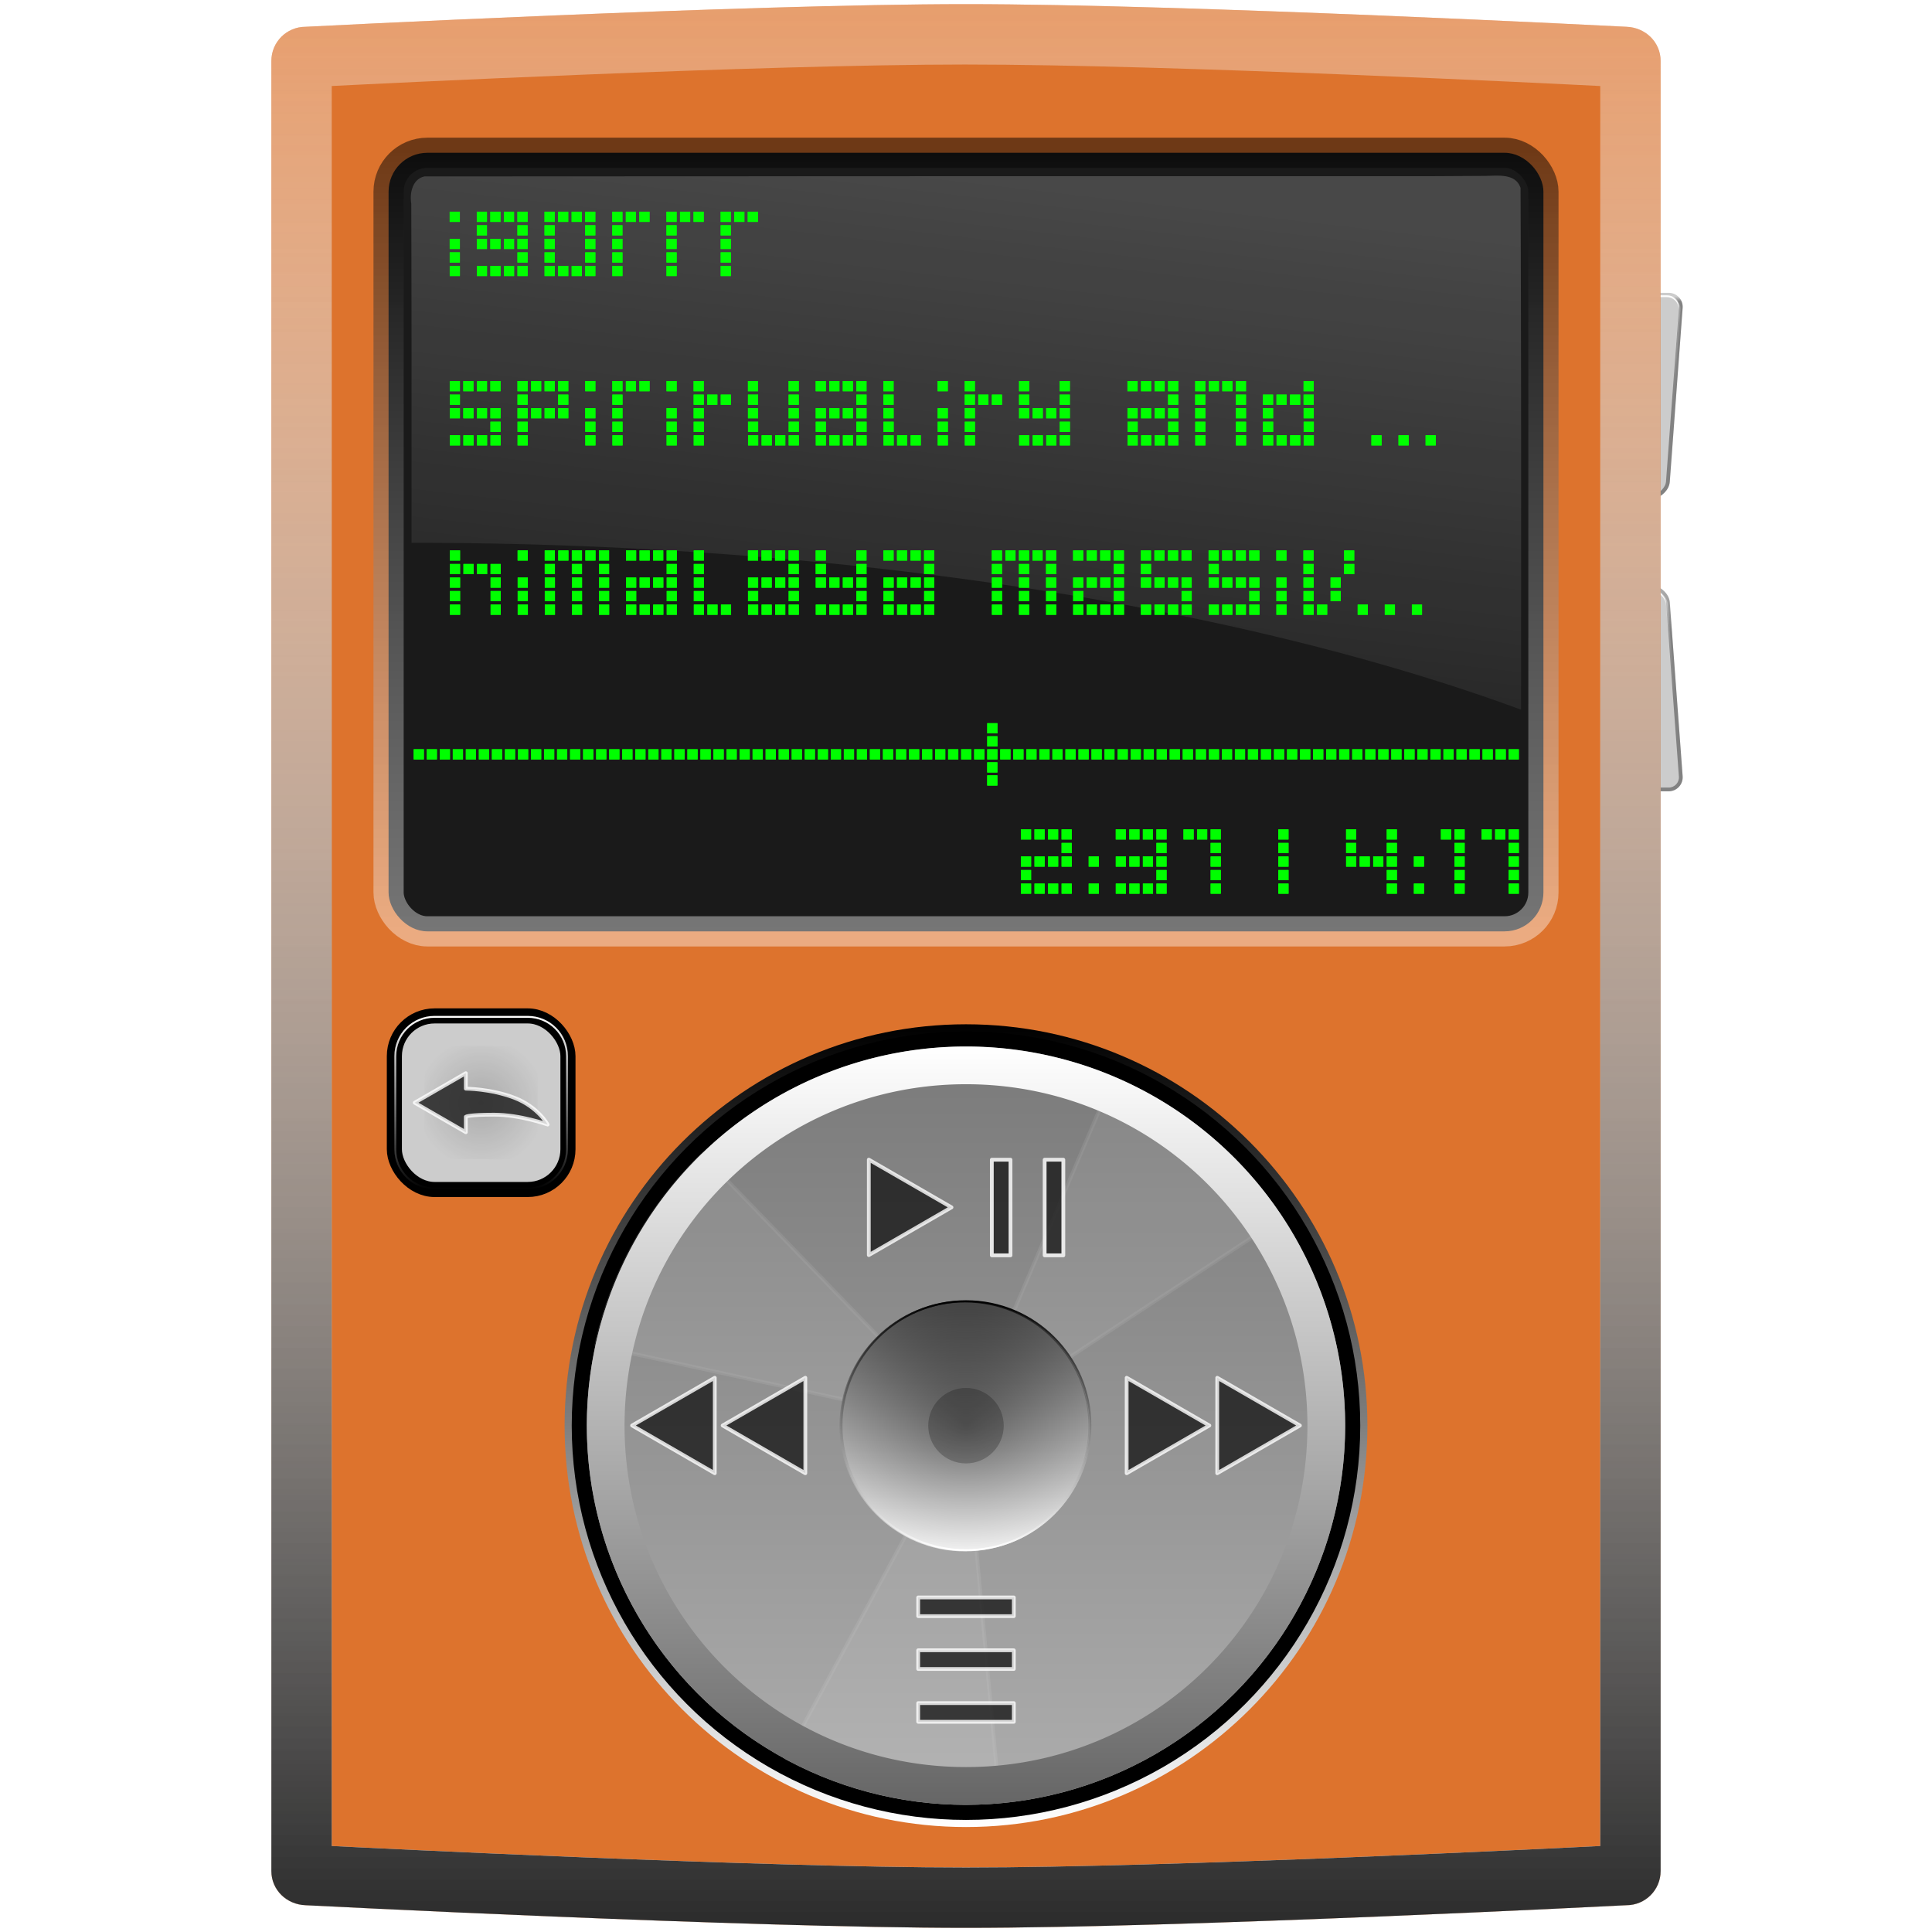 <?xml version="1.0" encoding="UTF-8" standalone="no"?>
<!-- Created with Inkscape (http://www.inkscape.org/) -->

<svg
   width="512"
   height="512"
   viewBox="0 0 135.467 135.467"
   version="1.1"
   id="svg5"
   inkscape:version="1.4.2 (ebf0e940d0, 2025-05-08)"
   sodipodi:docname="multimedia-player-ipod-orange.svg"
   xmlns:inkscape="http://www.inkscape.org/namespaces/inkscape"
   xmlns:sodipodi="http://sodipodi.sourceforge.net/DTD/sodipodi-0.dtd"
   xmlns:xlink="http://www.w3.org/1999/xlink"
   xmlns="http://www.w3.org/2000/svg"
   xmlns:svg="http://www.w3.org/2000/svg">
  <sodipodi:namedview
     id="namedview7"
     pagecolor="#242424"
     bordercolor="#666666"
     borderopacity="1"
     inkscape:showpageshadow="0"
     inkscape:pageopacity="0"
     inkscape:pagecheckerboard="1"
     inkscape:deskcolor="#000000"
     inkscape:document-units="px"
     showgrid="false"
     inkscape:zoom="1.2830121"
     inkscape:cx="442.31851"
     inkscape:cy="273.96468"
     inkscape:window-width="3256"
     inkscape:window-height="1080"
     inkscape:window-x="1864"
     inkscape:window-y="0"
     inkscape:window-maximized="0"
     inkscape:current-layer="layer1" />
  <defs
     id="defs2">
    <linearGradient
       id="linearGradient32"
       inkscape:collect="always">
      <stop
         style="stop-color:#ffffff;stop-opacity:1;"
         offset="0"
         id="stop32" />
      <stop
         style="stop-color:#ffffff;stop-opacity:0;"
         offset="0.217"
         id="stop33" />
      <stop
         style="stop-color:#ffffff;stop-opacity:0;"
         offset="0.593"
         id="stop37" />
      <stop
         style="stop-color:#ffffff;stop-opacity:1;"
         offset="0.596"
         id="stop34" />
      <stop
         style="stop-color:#ffffff;stop-opacity:0;"
         offset="0.817"
         id="stop35" />
    </linearGradient>
    <linearGradient
       id="linearGradient13"
       inkscape:collect="always">
      <stop
         style="stop-color:#000000;stop-opacity:0;"
         offset="0"
         id="stop14" />
      <stop
         style="stop-color:#000000;stop-opacity:1;"
         offset="0.01"
         id="stop13" />
      <stop
         style="stop-color:#000000;stop-opacity:1;"
         offset="0.44"
         id="stop19" />
      <stop
         style="stop-color:#000000;stop-opacity:0;"
         offset="0.53"
         id="stop22" />
      <stop
         style="stop-color:#000000;stop-opacity:1;"
         offset="0.673"
         id="stop23" />
    </linearGradient>
    <linearGradient
       id="linearGradient115"
       inkscape:collect="always">
      <stop
         style="stop-color:#000000;stop-opacity:1;"
         offset="0"
         id="stop115" />
      <stop
         style="stop-color:#ffffff;stop-opacity:1;"
         offset="1"
         id="stop116" />
    </linearGradient>
    <linearGradient
       id="linearGradient112"
       inkscape:collect="always">
      <stop
         style="stop-color:#7a7a7a;stop-opacity:1;"
         offset="0"
         id="stop111" />
      <stop
         style="stop-color:#adadad;stop-opacity:1;"
         offset="1"
         id="stop112" />
    </linearGradient>
    <linearGradient
       id="linearGradient110"
       inkscape:collect="always">
      <stop
         style="stop-color:#000000;stop-opacity:1;"
         offset="0"
         id="stop109" />
      <stop
         style="stop-color:#ffffff;stop-opacity:1;"
         offset="1"
         id="stop110" />
    </linearGradient>
    <linearGradient
       id="linearGradient106"
       inkscape:collect="always">
      <stop
         style="stop-color:#000000;stop-opacity:1;"
         offset="0"
         id="stop106" />
      <stop
         style="stop-color:#ffffff;stop-opacity:1;"
         offset="1"
         id="stop107" />
    </linearGradient>
    <linearGradient
       id="linearGradient98"
       inkscape:collect="always">
      <stop
         style="stop-color:#000000;stop-opacity:1;"
         offset="0"
         id="stop98" />
      <stop
         style="stop-color:#000000;stop-opacity:0;"
         offset="1"
         id="stop99" />
    </linearGradient>
    <linearGradient
       id="linearGradient24"
       inkscape:collect="always">
      <stop
         style="stop-color:#000000;stop-opacity:1;"
         offset="0"
         id="stop24" />
      <stop
         style="stop-color:#ffffff;stop-opacity:1;"
         offset="1"
         id="stop25" />
    </linearGradient>
    <linearGradient
       id="linearGradient17"
       inkscape:collect="always">
      <stop
         style="stop-color:#ffffff;stop-opacity:1;"
         offset="0"
         id="stop17" />
      <stop
         style="stop-color:#ffffff;stop-opacity:0;"
         offset="1"
         id="stop18" />
    </linearGradient>
    <linearGradient
       id="linearGradient11"
       inkscape:collect="always">
      <stop
         style="stop-color:#999999;stop-opacity:1;"
         offset="0"
         id="stop11" />
      <stop
         style="stop-color:#cccccc;stop-opacity:1;"
         offset="1"
         id="stop12" />
    </linearGradient>
    <linearGradient
       id="linearGradient9"
       inkscape:collect="always">
      <stop
         style="stop-color:#666666;stop-opacity:1;"
         offset="0"
         id="stop9" />
      <stop
         style="stop-color:#ffffff;stop-opacity:1;"
         offset="1"
         id="stop10" />
    </linearGradient>
    <linearGradient
       id="linearGradient137"
       inkscape:collect="always">
      <stop
         style="stop-color:#000000;stop-opacity:0.5;"
         offset="0"
         id="stop137" />
      <stop
         style="stop-color:#ffffff;stop-opacity:0.4;"
         offset="1"
         id="stop138" />
    </linearGradient>
    <inkscape:path-effect
       effect="fillet_chamfer"
       id="path-effect126"
       is_visible="true"
       lpeversion="1"
       nodesatellites_param="F,0,0,1,0,0,0,1 @ F,0,0,1,0,0,0,1 @ F,0,1,1,0,1.058,0,1 @ F,0,1,1,0,1.058,0,1 @ F,0,0,1,0,0,0,1 @ F,0,1,1,0,1.058,0,1 @ F,0,1,1,0,1.058,0,1"
       radius="4"
       unit="px"
       method="auto"
       mode="F"
       chamfer_steps="1"
       flexible="false"
       use_knot_distance="true"
       apply_no_radius="true"
       apply_with_radius="true"
       only_selected="true"
       hide_knots="false" />
    <linearGradient
       id="linearGradient20"
       inkscape:collect="always">
      <stop
         style="stop-color:#2b2b2b;stop-opacity:1;"
         offset="0"
         id="stop20" />
      <stop
         style="stop-color:#ffffff;stop-opacity:0.304;"
         offset="1"
         id="stop21" />
    </linearGradient>
    <linearGradient
       id="linearGradient15"
       inkscape:collect="always">
      <stop
         style="stop-color:#ffffff;stop-opacity:1;"
         offset="0"
         id="stop15" />
      <stop
         style="stop-color:#ffffff;stop-opacity:0;"
         offset="1"
         id="stop16" />
    </linearGradient>
    <linearGradient
       id="linearGradient3"
       inkscape:collect="always">
      <stop
         style="stop-color:#292929;stop-opacity:1;"
         offset="0"
         id="stop4" />
      <stop
         style="stop-color:#d0d0d0;stop-opacity:1;"
         offset="1"
         id="stop3" />
    </linearGradient>
    <radialGradient
       inkscape:collect="always"
       xlink:href="#linearGradient3"
       id="radialGradient4"
       cx="67.733"
       cy="102.081"
       fx="67.733"
       fy="102.081"
       r="8.727"
       gradientUnits="userSpaceOnUse"
       gradientTransform="translate(0,-2.117)" />
    <linearGradient
       inkscape:collect="always"
       xlink:href="#linearGradient15"
       id="linearGradient16"
       x1="191.03"
       y1="0.505"
       x2="185.413"
       y2="48.924"
       gradientUnits="userSpaceOnUse"
       gradientTransform="translate(-123.297,11.809)" />
    <clipPath
       clipPathUnits="userSpaceOnUse"
       id="clipPath19">
      <path
         style="baseline-shift:baseline;display:inline;overflow:visible;vector-effect:none;fill:#0000aa;stroke-width:1;stroke-linecap:round;stroke-linejoin:round;stroke-miterlimit:12;paint-order:markers stroke fill;enable-background:accumulate;stop-color:#000000"
         d="m 138.353,-4.632 c 0,0 30.863,-1.587 46.307,-1.587 15.445,0 46.307,1.587 46.307,1.587 1.328,0.046 2.399,1.07 2.399,2.399 V 124.68 c 0,1.329 -1.07,2.399 -2.399,2.399 0,0 -30.863,1.587 -46.307,1.587 -15.445,0 -46.307,-1.587 -46.307,-1.587 -1.328,-0.045 -2.399,-1.07 -2.399,-2.399 V -2.233 c 0,-1.329 1.07,-2.399 2.399,-2.399 z"
         id="path20" />
    </clipPath>
    <linearGradient
       inkscape:collect="always"
       xlink:href="#linearGradient20"
       id="linearGradient21"
       x1="184.66"
       y1="128.666"
       x2="184.66"
       y2="-6.219"
       gradientUnits="userSpaceOnUse" />
    <linearGradient
       inkscape:collect="always"
       xlink:href="#linearGradient137"
       id="linearGradient138"
       x1="67.733"
       y1="10.712"
       x2="67.733"
       y2="65.304"
       gradientUnits="userSpaceOnUse" />
    <linearGradient
       inkscape:collect="always"
       xlink:href="#linearGradient9"
       id="linearGradient10"
       x1="149.538"
       y1="109.666"
       x2="149.538"
       y2="56.495"
       gradientUnits="userSpaceOnUse"
       gradientTransform="translate(-81.805,16.883)" />
    <linearGradient
       inkscape:collect="always"
       xlink:href="#linearGradient112"
       id="linearGradient12"
       x1="-28.362"
       y1="67.733"
       x2="-28.362"
       y2="120.905"
       gradientUnits="userSpaceOnUse"
       gradientTransform="translate(96.095,5.645)" />
    <clipPath
       clipPathUnits="userSpaceOnUse"
       id="clipPath15">
      <path
         id="path15"
         style="display:inline;opacity:1;fill:#0000aa;stroke-width:8.467;stroke-linecap:round;stroke-linejoin:round;stroke-miterlimit:12;paint-order:markers stroke fill"
         d="m 138.353,-4.632 c 0,0 30.863,-1.587 46.307,-1.587 15.445,0 46.307,1.587 46.307,1.587 1.328,0.046 2.399,1.07 2.399,2.399 V 124.68 c 0,1.329 -1.07,2.399 -2.399,2.399 0,0 -30.863,1.587 -46.307,1.587 -15.445,0 -46.307,-1.587 -46.307,-1.587 -1.328,-0.045 -2.399,-1.07 -2.399,-2.399 V -2.233 c 0,-1.329 1.07,-2.399 2.399,-2.399 z"
         sodipodi:nodetypes="szsssszssss" />
    </clipPath>
    <filter
       inkscape:collect="always"
       style="color-interpolation-filters:sRGB"
       id="filter15"
       x="-0.098"
       y="-0.071"
       width="1.197"
       height="1.142">
      <feGaussianBlur
         inkscape:collect="always"
         stdDeviation="3.995"
         id="feGaussianBlur15" />
    </filter>
    <linearGradient
       inkscape:collect="always"
       xlink:href="#linearGradient17"
       id="linearGradient18"
       x1="184.66"
       y1="128.666"
       x2="184.66"
       y2="-6.219"
       gradientUnits="userSpaceOnUse" />
    <linearGradient
       inkscape:collect="always"
       xlink:href="#linearGradient24"
       id="linearGradient25"
       x1="147.541"
       y1="70.732"
       x2="147.541"
       y2="127.021"
       gradientUnits="userSpaceOnUse"
       gradientTransform="translate(-79.808,1.088)" />
    <filter
       inkscape:collect="always"
       style="color-interpolation-filters:sRGB"
       id="filter97"
       x="-0.192"
       y="-0.192"
       width="1.384"
       height="1.384">
      <feGaussianBlur
         inkscape:collect="always"
         stdDeviation="0.64"
         id="feGaussianBlur97" />
    </filter>
    <radialGradient
       inkscape:collect="always"
       xlink:href="#linearGradient98"
       id="radialGradient99"
       cx="10.789"
       cy="76.735"
       fx="10.789"
       fy="76.735"
       r="4.558"
       gradientTransform="matrix(1,0,0,0.999,22.948,0.68)"
       gradientUnits="userSpaceOnUse" />
    <clipPath
       clipPathUnits="userSpaceOnUse"
       id="clipPath101">
      <circle
         style="opacity:1;fill:url(#linearGradient101);fill-opacity:1;stroke:none;stroke-width:1.058;stroke-linecap:round;stroke-linejoin:round;stroke-miterlimit:12;stroke-dasharray:none;stroke-opacity:1;paint-order:markers stroke fill"
         id="circle101"
         cx="144.55"
         cy="101.522"
         r="26.586" />
    </clipPath>
    <linearGradient
       inkscape:collect="always"
       xlink:href="#linearGradient11"
       id="linearGradient101"
       gradientUnits="userSpaceOnUse"
       gradientTransform="translate(172.912,7.203)"
       x1="-28.362"
       y1="67.733"
       x2="-28.362"
       y2="120.905" />
    <filter
       inkscape:collect="always"
       style="color-interpolation-filters:sRGB"
       id="filter101"
       x="-0.2"
       y="-0.189"
       width="1.401"
       height="1.379">
      <feGaussianBlur
         inkscape:collect="always"
         stdDeviation="3.97"
         id="feGaussianBlur101" />
    </filter>
    <filter
       inkscape:collect="always"
       style="color-interpolation-filters:sRGB"
       id="filter105"
       x="-0.768"
       y="-0.768"
       width="2.536"
       height="2.536">
      <feGaussianBlur
         inkscape:collect="always"
         stdDeviation="1.693"
         id="feGaussianBlur105" />
    </filter>
    <linearGradient
       inkscape:collect="always"
       xlink:href="#linearGradient106"
       id="linearGradient107"
       x1="67.733"
       y1="91.237"
       x2="67.733"
       y2="108.691"
       gradientUnits="userSpaceOnUse" />
    <linearGradient
       inkscape:collect="always"
       xlink:href="#linearGradient106"
       id="linearGradient108"
       gradientUnits="userSpaceOnUse"
       x1="67.733"
       y1="91.237"
       x2="67.733"
       y2="108.691"
       gradientTransform="translate(-0.075,0.023)" />
    <linearGradient
       inkscape:collect="always"
       xlink:href="#linearGradient110"
       id="linearGradient109"
       x1="143.519"
       y1="84.602"
       x2="143.519"
       y2="102.187"
       gradientUnits="userSpaceOnUse"
       gradientTransform="translate(-75.861,6.592)" />
    <linearGradient
       inkscape:collect="always"
       xlink:href="#linearGradient115"
       id="linearGradient116"
       x1="11.001"
       y1="85.49"
       x2="11.001"
       y2="73.32"
       gradientUnits="userSpaceOnUse"
       gradientTransform="translate(22.736,-2.086)" />
    <filter
       inkscape:collect="always"
       style="color-interpolation-filters:sRGB"
       id="filter221"
       x="-0.006"
       y="-0.01"
       width="1.012"
       height="1.02">
      <feGaussianBlur
         inkscape:collect="always"
         stdDeviation="0.201"
         id="feGaussianBlur221" />
    </filter>
    <clipPath
       clipPathUnits="userSpaceOnUse"
       id="clipPath6">
      <path
         style="font-variation-settings:'opsz' 32;baseline-shift:baseline;display:inline;overflow:visible;vector-effect:none;fill:#cccccc;stroke-width:1;stroke-linecap:round;stroke-linejoin:round;stroke-miterlimit:12;paint-order:markers stroke fill;enable-background:accumulate;stop-color:#000000"
         d="m 127.296,19.758 v 34.954 h 5.328 a 0.983,0.983 0 0 0 0.98,-1.055 l -0.902,-12.191 c -0.043,-0.583 -0.567,-1.039 -1.117,-1.229 -1.243,-0.43 -2.136,-1.611 -2.136,-3.001 0,-1.39 0.893,-2.571 2.136,-3.001 0.55,-0.19 1.074,-0.646 1.117,-1.229 l 0.902,-12.192 a 0.983,0.983 0 0 0 -0.98,-1.055 z"
         id="path7" />
    </clipPath>
    <filter
       inkscape:collect="always"
       style="color-interpolation-filters:sRGB"
       id="filter7"
       x="-0.074"
       y="-0.01"
       width="1.148"
       height="1.02">
      <feGaussianBlur
         inkscape:collect="always"
         stdDeviation="0.145"
         id="feGaussianBlur7" />
    </filter>
    <linearGradient
       inkscape:collect="always"
       xlink:href="#linearGradient13"
       id="linearGradient14"
       x1="132.623"
       y1="20.022"
       x2="132.623"
       y2="54.713"
       gradientUnits="userSpaceOnUse" />
    <clipPath
       clipPathUnits="userSpaceOnUse"
       id="clipPath29">
      <path
         id="path29"
         style="font-variation-settings:'opsz' 32;opacity:1;fill:#cccccc;fill-opacity:1;stroke:none;stroke-width:8.467;stroke-linecap:round;stroke-linejoin:round;stroke-miterlimit:12;stroke-dasharray:none;stroke-opacity:1;paint-order:markers stroke fill"
         d="M 133.373,20.531 V 55.486 h 4.797 a 0.983,0.983 0 0 0 0.98,-1.055 l -0.902,-12.191 c -0.043,-0.583 -0.567,-1.039 -1.117,-1.229 -1.243,-0.43 -2.136,-1.612 -2.136,-3.001 0,-1.39 0.893,-2.57 2.136,-3.001 0.55,-0.19 1.074,-0.646 1.117,-1.229 l 0.902,-12.192 a 0.983,0.983 0 0 0 -0.98,-1.056 z" />
    </clipPath>
    <filter
       inkscape:collect="always"
       style="color-interpolation-filters:sRGB"
       id="filter29"
       x="-0.435"
       y="-0.053"
       width="1.871"
       height="1.105">
      <feGaussianBlur
         inkscape:collect="always"
         stdDeviation="0.768"
         id="feGaussianBlur29" />
    </filter>
    <linearGradient
       inkscape:collect="always"
       xlink:href="#linearGradient32"
       id="linearGradient33"
       x1="115.721"
       y1="20.701"
       x2="115.935"
       y2="55.151"
       gradientUnits="userSpaceOnUse" />
    <filter
       inkscape:collect="always"
       style="color-interpolation-filters:sRGB"
       id="filter37"
       x="-0.045"
       y="-0.005"
       width="1.09"
       height="1.011">
      <feGaussianBlur
         inkscape:collect="always"
         stdDeviation="0.079"
         id="feGaussianBlur37" />
    </filter>
  </defs>
  <g
     inkscape:label="Layer 1"
     inkscape:groupmode="layer"
     id="layer1">
    <path
       id="rect126"
       style="font-variation-settings:'opsz' 32;display:inline;opacity:1;fill:#cccccc;fill-opacity:1;stroke:none;stroke-width:8.467;stroke-linecap:round;stroke-linejoin:round;stroke-miterlimit:12;stroke-dasharray:none;stroke-opacity:1;paint-order:markers stroke fill"
       d="m 111.675,20.531 v 34.954 h 5.328 a 0.983,0.983 0 0 0 0.98,-1.055 l -0.902,-12.191 c -0.043,-0.583 -0.567,-1.039 -1.117,-1.229 -1.243,-0.43 -2.136,-1.611 -2.136,-3.001 0,-1.39 0.893,-2.571 2.136,-3.001 0.55,-0.19 1.074,-0.646 1.117,-1.229 l 0.902,-12.192 a 0.983,0.983 0 0 0 -0.98,-1.055 z"
       sodipodi:nodetypes="ccccsccc" />
    <path
       id="path27"
       style="font-variation-settings:'opsz' 32;display:inline;opacity:0.664;mix-blend-mode:normal;fill:#000000;fill-opacity:1;stroke:none;stroke-width:8.467;stroke-linecap:round;stroke-linejoin:round;stroke-miterlimit:12;stroke-dasharray:none;stroke-opacity:1;paint-order:markers stroke fill;filter:url(#filter29)"
       d="m 133.373,20.531 v 34.954 h 4.234 V 41.25 c -0.148,-0.101 -0.311,-0.183 -0.476,-0.24 -1.243,-0.43 -2.136,-1.612 -2.136,-3.001 0,-1.39 0.893,-2.57 2.136,-3.001 0.165,-0.057 0.328,-0.138 0.476,-0.24 V 20.531 Z"
       clip-path="url(#clipPath29)"
       transform="translate(-21.167)"
       inkscape:label="case-button-shadow" />
    <path
       id="path31"
       style="font-variation-settings:'opsz' 32;baseline-shift:baseline;display:inline;overflow:visible;vector-effect:none;fill:url(#linearGradient33);stroke-width:1;stroke-linecap:round;stroke-linejoin:round;stroke-miterlimit:12;paint-order:markers stroke fill;filter:url(#filter37);enable-background:accumulate;stop-color:#000000"
       d="m 114.321,20.704 0.129,0.13 h 2.422 c 0.484,3e-6 0.863,0.407 0.827,0.89 l -0.878,11.893 c -0.037,0.497 -0.504,0.915 -1.004,1.088 -1.264,0.437 -2.17,1.638 -2.17,3.049 0,1.411 0.907,3.142 2.17,3.579 0.5,0.173 0.967,0.589 1.004,1.086 l 0.878,11.893 c 0.036,0.483 -0.343,0.892 -0.827,0.892 h -2.422 l -0.129,0.129 h 2.551 c 0.557,2.7e-5 0.998,-0.474 0.957,-1.029 l -0.88,-11.892 c -0.042,-0.569 -0.553,-1.014 -1.089,-1.199 -1.213,-0.42 -2.084,-2.101 -2.084,-3.457 0,-1.356 0.871,-2.508 2.084,-2.927 0.536,-0.186 1.048,-0.631 1.09,-1.199 l 0.88,-11.893 c 0.041,-0.556 -0.399,-1.03 -0.957,-1.03 z"
       sodipodi:nodetypes="cccccsssccscccccssscccc" />
    <path
       id="path5"
       clip-path="url(#clipPath6)"
       style="font-variation-settings:'opsz' 32;baseline-shift:baseline;display:inline;overflow:visible;opacity:0.6;mix-blend-mode:normal;vector-effect:none;fill:url(#linearGradient14);stroke-linecap:round;stroke-linejoin:round;stroke-miterlimit:12;paint-order:markers stroke fill;filter:url(#filter7);enable-background:accumulate;stop-color:#000000"
       transform="translate(-15.62,0.773)"
       d="m 129.414,19.494 c -0.146,-5.59e-4 -0.265,0.117 -0.266,0.264 l 0.529,0.264 h 2.946 c 0.422,0 0.748,0.351 0.717,0.772 l -0.903,12.191 c -0.032,0.436 -0.464,0.836 -0.939,1 -1.348,0.467 -2.314,1.747 -2.314,3.25 0,1.503 0.966,2.786 2.314,3.252 0.475,0.165 0.907,0.562 0.939,0.998 l 0.903,12.192 c 0.031,0.42 -0.296,0.772 -0.717,0.772 h -2.946 l -0.529,0.266 c 5.8e-4,0.146 0.119,0.264 0.266,0.264 h 3.209 c 0.721,0 1.298,-0.621 1.244,-1.34 l -0.9,-12.192 c -0.054,-0.73 -0.671,-1.243 -1.295,-1.459 -1.139,-0.394 -1.959,-1.475 -1.959,-2.752 0,-1.276 0.82,-2.356 1.959,-2.75 0.624,-0.216 1.241,-0.731 1.295,-1.461 l 0.9,-12.192 c 0.053,-0.719 -0.523,-1.338 -1.244,-1.338 z"
       sodipodi:nodetypes="cccsccsssccscccsccsssccsc" />
    <path
       id="rect1"
       style="display:inline;opacity:1;fill:#dd732d;fill-opacity:1;stroke-width:8.467;stroke-linecap:round;stroke-linejoin:round;stroke-miterlimit:12;paint-order:markers stroke fill"
       d="m 21.426,1.878 c 0,0 30.863,-1.587 46.307,-1.587 15.445,0 46.307,1.587 46.307,1.587 1.328,0.046 2.399,1.07 2.399,2.399 V 131.189 c 0,1.329 -1.07,2.399 -2.399,2.399 0,0 -30.863,1.587 -46.307,1.587 -15.445,0 -46.307,-1.587 -46.307,-1.587 -1.328,-0.045 -2.399,-1.07 -2.399,-2.399 V 4.277 c 0,-1.329 1.07,-2.399 2.399,-2.399 z"
       sodipodi:nodetypes="szsssszssss"
       inkscape:label="color" />
    <rect
       style="display:inline;opacity:1;fill:#1a1a1a;fill-opacity:1;stroke:url(#linearGradient138);stroke-width:2.117;stroke-linecap:round;stroke-linejoin:round;stroke-miterlimit:12;stroke-dasharray:none;paint-order:markers stroke fill"
       id="rect2"
       width="80.975"
       height="54.592"
       x="27.246"
       y="10.712"
       ry="2.723" />
    <path
       id="path23"
       style="baseline-shift:baseline;display:inline;overflow:visible;mix-blend-mode:overlay;vector-effect:none;fill:url(#linearGradient25);stroke-linecap:round;stroke-linejoin:round;stroke-miterlimit:12;paint-order:markers stroke fill;enable-background:accumulate;stop-color:#000000"
       d="m 67.733,71.82 c -15.525,0 -28.145,12.617 -28.145,28.142 0,15.526 12.619,28.145 28.145,28.145 15.526,0 28.145,-12.619 28.145,-28.145 0,-15.526 -12.619,-28.142 -28.145,-28.142 z m 0,2.058 c 14.412,9e-5 26.086,11.672 26.086,26.084 1.9e-4,14.413 -11.674,26.088 -26.086,26.088 -14.413,-8e-5 -26.086,-11.673 -26.086,-26.086 8e-5,-14.412 11.673,-26.086 26.086,-26.086 z" />
    <circle
       style="opacity:1;fill:#cccccc;fill-opacity:1;stroke:#000000;stroke-width:2.117;stroke-linecap:round;stroke-linejoin:round;stroke-miterlimit:12;stroke-dasharray:none;stroke-opacity:1;paint-order:markers stroke fill"
       id="path2"
       cx="67.733"
       cy="99.964"
       r="26.586" />
    <circle
       style="display:inline;opacity:1;fill:url(#linearGradient12);fill-opacity:1;stroke:none;stroke-width:1.058;stroke-linecap:round;stroke-linejoin:round;stroke-miterlimit:12;stroke-dasharray:none;stroke-opacity:1;paint-order:markers stroke fill"
       id="circle10"
       cx="67.733"
       cy="99.964"
       r="26.586" />
    <path
       id="rect99"
       clip-path="url(#clipPath101)"
       style="display:inline;opacity:0.28;mix-blend-mode:normal;fill:#ffffff;stroke:#ffffff;stroke-width:0.265;stroke-linecap:round;stroke-linejoin:round;stroke-miterlimit:12;paint-order:markers stroke fill;filter:url(#filter101)"
       inkscape:transform-center-x="-14.737141"
       inkscape:transform-center-y="-16.224651"
       d="m 154.967,77.062 -10.417,24.483 22.231,-14.603 A 26.586,26.586 0 0 0 154.967,77.062 Z m -10.417,24.483 -12.622,23.375 a 26.586,26.586 0 0 0 12.622,3.187 26.586,26.586 0 0 0 2.446,-0.113 z m 0,0 -18.5,-19.117 a 26.586,26.586 0 0 0 -7.482,13.458 z"
       transform="translate(-76.892,-1.558)"
       inkscape:label="button-ref" />
    <rect
       style="display:inline;opacity:1;fill:#cccccc;fill-opacity:1;stroke:#000000;stroke-width:1.058;stroke-linecap:round;stroke-linejoin:round;stroke-miterlimit:12;stroke-dasharray:none;stroke-opacity:1;paint-order:markers stroke fill"
       id="rect3"
       width="12.171"
       height="12.171"
       x="27.652"
       y="71.233"
       ry="2.821" />
    <circle
       style="display:inline;opacity:1;fill:url(#radialGradient4);stroke:url(#linearGradient107);stroke-width:0.132;stroke-linecap:round;stroke-linejoin:round;stroke-miterlimit:12;stroke-dasharray:none;paint-order:markers stroke fill"
       id="path3"
       cx="67.733"
       cy="99.964"
       r="8.727" />
    <path
       id="rect97"
       style="display:inline;opacity:0.402;fill:url(#radialGradient99);stroke:none;stroke-width:1.058;stroke-linecap:round;stroke-linejoin:round;stroke-miterlimit:12;stroke-dasharray:none;paint-order:markers stroke fill;filter:url(#filter97)"
       d="m 35.938,73.344 c -1.938,0.046 -3.889,-0.094 -5.818,0.096 -0.668,0.654 -0.248,1.702 -0.346,2.531 0.029,1.662 -0.11,3.347 0.113,4.993 0.663,0.638 1.696,0.198 2.514,0.314 1.66,-0.035 3.344,0.114 4.987,-0.111 0.634,-0.668 0.196,-1.696 0.313,-2.516 -0.016,-1.651 0.072,-3.311 -0.084,-4.954 -0.376,-0.513 -1.135,-0.352 -1.68,-0.352 z" />
    <path
       id="path4"
       style="opacity:0.8;fill:#1a1a1a;fill-opacity:1;stroke-width:0.265;stroke-linecap:round;stroke-linejoin:round;stroke-miterlimit:12;paint-order:markers stroke fill;stroke:#ffffff;stroke-opacity:1;stroke-dasharray:none"
       inkscape:transform-center-x="0.59755311"
       d="m 32.663,75.249 -3.585,2.07 3.585,2.07 v -1.086 c 0.011,-0.009 0.212,-0.145 1.981,-0.145 1.826,0 3.754,0.692 3.754,0.692 0,0 -0.675,-1.248 -2.346,-1.883 C 34.38,76.332 32.663,76.335 32.663,76.335 Z"
       sodipodi:nodetypes="ccccscccc" />
    <path
       id="path10"
       clip-path="url(#clipPath15)"
       style="baseline-shift:baseline;display:inline;overflow:visible;mix-blend-mode:overlay;vector-effect:none;fill:url(#linearGradient18);stroke-linecap:round;stroke-linejoin:round;stroke-miterlimit:12;paint-order:markers stroke fill;filter:url(#filter15);enable-background:accumulate;stop-color:#000000"
       d="m 184.66,-6.219 c -15.445,0 -46.307,1.587 -46.307,1.587 -1.329,0 -2.399,1.07 -2.399,2.399 V 124.68 c 0,1.329 1.071,2.353 2.399,2.399 0,0 30.862,1.587 46.307,1.587 15.445,0 46.307,-1.587 46.307,-1.587 1.329,0 2.399,-1.07 2.399,-2.399 V -2.233 c 0,-1.329 -1.071,-2.353 -2.399,-2.399 0,0 -30.862,-1.587 -46.307,-1.587 z m 0,4.233 c 14.449,0 41.821,1.374 44.472,1.508 V 122.926 c -2.651,0.134 -30.023,1.507 -44.472,1.507 -14.449,0 -41.822,-1.373 -44.473,-1.507 V -0.478 c 2.651,-0.134 30.024,-1.508 44.473,-1.508 z"
       transform="translate(-116.927,6.51)"
       inkscape:label="inner-light" />
    <path
       style="baseline-shift:baseline;display:inline;overflow:visible;mix-blend-mode:overlay;vector-effect:none;fill:url(#linearGradient21);stroke-linecap:round;stroke-linejoin:round;stroke-miterlimit:12;paint-order:markers stroke fill;enable-background:accumulate;stop-color:#000000"
       d="m 184.66,-10.453 c -15.735,0 -46.525,1.594 -46.525,1.594 l 0.219,-0.006 c -3.601,0 -6.633,3.032 -6.633,6.633 V 124.68 c 0,3.602 3.064,6.513 6.486,6.631 0.128,0.007 30.751,1.59 46.453,1.59 15.735,0 46.525,-1.594 46.525,-1.594 l -0.219,0.006 c 3.601,0 6.633,-3.032 6.633,-6.633 V -2.232 c 0,-3.601 -3.061,-6.511 -6.482,-6.631 h -0.004 c -0.128,-0.007 -30.751,-1.59 -46.453,-1.59 z m 0,8.467 c 14.449,0 41.822,1.374 44.473,1.508 V 122.926 c -2.651,0.134 -30.024,1.508 -44.473,1.508 -14.449,0 -41.822,-1.374 -44.473,-1.508 V -0.479 c 2.651,-0.134 30.024,-1.508 44.473,-1.508 z"
       id="path18"
       clip-path="url(#clipPath19)"
       transform="translate(-116.927,6.51)"
       inkscape:label="bevel" />
    <path
       id="rect14"
       style="display:inline;opacity:0.2;fill:url(#linearGradient16);stroke-width:8.467;stroke-linecap:round;stroke-linejoin:round;stroke-miterlimit:12;paint-order:markers stroke fill"
       d="m 104.842,12.315 c -0.246,0.003 -0.486,0.016 -0.7,0.018 l -4.121,0.023 c -23.417,-0.007 -46.834,0.003 -70.252,0.014 -0.855,0.187 -1.049,1.166 -0.932,1.909 0.027,7.927 0.022,15.853 0.019,23.78 a 107.75,37.915 0 0 1 77.799,11.702 c 0.004,-12.195 0.014,-24.391 -0.039,-36.583 -0.251,-0.783 -1.037,-0.871 -1.775,-0.863 z" />
    <path
       sodipodi:type="star"
       style="font-variation-settings:'opsz' 32;fill:#1a1a1a;fill-opacity:1;stroke:#ffffff;stroke-width:1.621;stroke-linecap:round;stroke-linejoin:round;stroke-miterlimit:12;stroke-dasharray:none;stroke-opacity:1;paint-order:markers stroke fill;opacity:0.8"
       id="path129"
       inkscape:flatsided="true"
       sodipodi:sides="3"
       sodipodi:cx="-33.392754"
       sodipodi:cy="45.787441"
       sodipodi:r1="23.710869"
       sodipodi:r2="11.855434"
       sodipodi:arg1="0"
       sodipodi:arg2="1.0471976"
       inkscape:rounded="0"
       inkscape:randomized="0"
       d="m -9.682,45.787 -35.566,20.534 0,-41.068 z"
       inkscape:transform-center-x="-0.9677186"
       transform="matrix(0.163,0,0,0.163,68.295,77.193)" />
    <g
       id="g130"
       transform="translate(0.936,1.927)"
       style="display:inline;opacity:0.8;fill:#1a1a1a;fill-opacity:1;stroke:#ffffff;stroke-width:0.265;stroke-dasharray:none;stroke-opacity:1">
      <rect
         style="font-variation-settings:'opsz' 32;opacity:1;fill:#1a1a1a;fill-opacity:1;stroke:#ffffff;stroke-width:0.265;stroke-linecap:round;stroke-linejoin:round;stroke-miterlimit:12;stroke-dasharray:none;stroke-opacity:1;paint-order:markers stroke fill"
         id="rect129"
         width="1.31"
         height="6.705"
         x="68.608"
         y="79.389" />
      <rect
         style="font-variation-settings:'opsz' 32;opacity:1;fill:#1a1a1a;fill-opacity:1;stroke:#ffffff;stroke-width:0.265;stroke-linecap:round;stroke-linejoin:round;stroke-miterlimit:12;stroke-dasharray:none;stroke-opacity:1;paint-order:markers stroke fill"
         id="rect130"
         width="1.31"
         height="6.705"
         x="72.312"
         y="79.389" />
    </g>
    <path
       id="rect131"
       style="font-variation-settings:'opsz' 32;display:inline;fill:#1a1a1a;fill-opacity:1;stroke:#ffffff;stroke-width:0.265;stroke-linecap:round;stroke-linejoin:round;stroke-miterlimit:12;stroke-dasharray:none;stroke-opacity:1;paint-order:markers stroke fill;opacity:0.8"
       d="m 64.381,112.01 v 1.31 h 6.705 v -1.31 z m 0,3.704 v 1.31 h 6.705 v -1.31 z m 0,3.704 v 1.31 h 6.705 v -1.31 z" />
    <path
       sodipodi:type="star"
       style="font-variation-settings:'opsz' 32;display:inline;fill:#1a1a1a;fill-opacity:1;stroke:#ffffff;stroke-width:1.621;stroke-linecap:round;stroke-linejoin:round;stroke-miterlimit:12;stroke-dasharray:none;stroke-opacity:1;paint-order:markers stroke fill;opacity:0.8"
       id="path134"
       inkscape:flatsided="true"
       sodipodi:sides="3"
       sodipodi:cx="-33.392754"
       sodipodi:cy="45.787441"
       sodipodi:r1="23.710869"
       sodipodi:r2="11.855434"
       sodipodi:arg1="0"
       sodipodi:arg2="1.0471976"
       inkscape:rounded="0"
       inkscape:randomized="0"
       d="m -9.682,45.787 -35.566,20.534 0,-41.068 z"
       inkscape:transform-center-x="-0.9677186"
       transform="matrix(0.163,0,0,0.163,86.375,92.489)" />
    <path
       sodipodi:type="star"
       style="font-variation-settings:'opsz' 32;fill:#1a1a1a;fill-opacity:1;stroke:#ffffff;stroke-width:1.621;stroke-linecap:round;stroke-linejoin:round;stroke-miterlimit:12;stroke-dasharray:none;stroke-opacity:1;paint-order:markers stroke fill;opacity:0.8"
       id="path135"
       inkscape:flatsided="true"
       sodipodi:sides="3"
       sodipodi:cx="-33.392754"
       sodipodi:cy="45.787441"
       sodipodi:r1="23.710869"
       sodipodi:r2="11.855434"
       sodipodi:arg1="0"
       sodipodi:arg2="1.0471976"
       inkscape:rounded="0"
       inkscape:randomized="0"
       d="m -9.682,45.787 -35.566,20.534 0,-41.068 z"
       inkscape:transform-center-x="-0.9677186"
       transform="matrix(0.163,0,0,0.163,92.725,92.489)" />
    <path
       sodipodi:type="star"
       style="font-variation-settings:'opsz' 32;fill:#1a1a1a;fill-opacity:1;stroke:#ffffff;stroke-width:1.621;stroke-linecap:round;stroke-linejoin:round;stroke-miterlimit:12;stroke-dasharray:none;stroke-opacity:1;paint-order:markers stroke fill;opacity:0.8"
       id="path136"
       inkscape:flatsided="true"
       sodipodi:sides="3"
       sodipodi:cx="-33.392754"
       sodipodi:cy="45.787441"
       sodipodi:r1="23.710869"
       sodipodi:r2="11.855434"
       sodipodi:arg1="0"
       sodipodi:arg2="1.0471976"
       inkscape:rounded="0"
       inkscape:randomized="0"
       d="m -9.682,45.787 -35.566,20.534 0,-41.068 z"
       inkscape:transform-center-x="-0.9677186"
       transform="matrix(-0.163,0,0,0.163,49.092,92.489)" />
    <path
       sodipodi:type="star"
       style="font-variation-settings:'opsz' 32;fill:#1a1a1a;fill-opacity:1;stroke:#ffffff;stroke-width:1.621;stroke-linecap:round;stroke-linejoin:round;stroke-miterlimit:12;stroke-dasharray:none;stroke-opacity:1;paint-order:markers stroke fill;opacity:0.8"
       id="path137"
       inkscape:flatsided="true"
       sodipodi:sides="3"
       sodipodi:cx="-33.392754"
       sodipodi:cy="45.787441"
       sodipodi:r1="23.710869"
       sodipodi:r2="11.855434"
       sodipodi:arg1="0"
       sodipodi:arg2="1.0471976"
       inkscape:rounded="0"
       inkscape:randomized="0"
       d="m -9.682,45.787 -35.566,20.534 0,-41.068 z"
       inkscape:transform-center-x="-0.9677186"
       transform="matrix(-0.163,0,0,0.163,42.742,92.489)" />
    <path
       id="path8"
       style="baseline-shift:baseline;display:inline;overflow:visible;vector-effect:none;fill:url(#linearGradient10);stroke-linecap:round;stroke-linejoin:round;stroke-miterlimit:12;paint-order:markers stroke fill;enable-background:accumulate;stop-color:#000000"
       d="m 67.733,73.378 a 26.586,26.586 0 0 0 -26.585,26.585 26.586,26.586 0 0 0 26.585,26.585 26.586,26.586 0 0 0 26.586,-26.585 26.586,26.586 0 0 0 -26.586,-26.585 z m 0.001,2.645 c 13.253,0 23.939,10.687 23.939,23.94 0,13.253 -10.686,23.939 -23.939,23.939 -13.253,0 -23.942,-10.686 -23.942,-23.939 0,-13.253 10.689,-23.94 23.942,-23.94 z" />
    <circle
       style="display:inline;opacity:0.68;mix-blend-mode:normal;fill:url(#linearGradient109);stroke:url(#linearGradient108);stroke-width:0.132;stroke-linecap:round;stroke-linejoin:round;stroke-miterlimit:12;stroke-dasharray:none;paint-order:markers stroke fill"
       id="circle107"
       cx="67.658"
       cy="99.987"
       r="8.727" />
    <circle
       style="display:inline;opacity:0.48;fill:#000000;fill-opacity:1;stroke:none;stroke-width:0.132;stroke-linecap:round;stroke-linejoin:round;stroke-miterlimit:12;stroke-dasharray:none;stroke-opacity:1;paint-order:markers stroke fill;filter:url(#filter105)"
       id="path105"
       cx="67.733"
       cy="99.964"
       r="2.646" />
    <path
       id="path114"
       style="baseline-shift:baseline;display:inline;overflow:visible;vector-effect:none;fill:url(#linearGradient116);stroke-linecap:round;stroke-linejoin:round;stroke-miterlimit:12;paint-order:markers stroke fill;enable-background:accumulate;stop-color:#000000"
       d="m 30.473,71.233 c -1.563,0 -2.822,1.258 -2.822,2.821 v 6.528 c 0,1.563 1.259,2.822 2.822,2.822 h 6.528 c 1.563,0 2.821,-1.259 2.821,-2.822 v -6.528 c 0,-1.563 -1.258,-2.821 -2.821,-2.821 z m -5.16e-4,0.132 h 6.529 c 1.492,0 2.689,1.197 2.689,2.689 v 6.529 c 0,1.492 -1.197,2.688 -2.689,2.688 h -6.529 c -1.492,0 -2.688,-1.196 -2.688,-2.688 v -6.529 c 0,-1.492 1.196,-2.689 2.688,-2.689 z" />
    <g
       id="g221"
       style="display:inline">
      <path
         id="rect117"
         style="font-variation-settings:'opsz' 32;display:inline;mix-blend-mode:normal;fill:#00ff00;fill-opacity:1;stroke:none;stroke-width:8.467;stroke-linecap:round;stroke-linejoin:round;stroke-miterlimit:12;stroke-dasharray:none;stroke-opacity:1;paint-order:markers stroke fill;filter:url(#filter221)"
         d="m 31.531,14.845 v 0.713 h 0.713 v -0.713 z m 1.9,0 v 0.713 h 0.713 v -0.713 z m 0.95,0 v 0.713 h 0.712 v -0.713 z m 0.95,0 v 0.713 h 0.713 v -0.713 z m 0.95,0 v 0.713 h 0.713 v -0.713 z m 1.9,0 v 0.713 h 0.713 v -0.713 z m 0.95,0 v 0.713 h 0.713 v -0.713 z m 0.95,0 v 0.713 h 0.713 v -0.713 z m 0.95,0 v 0.713 h 0.712 v -0.713 z m 1.9,0 v 0.713 h 0.713 v -0.713 z m 0.95,0 v 0.713 h 0.712 v -0.713 z m 0.95,0 v 0.713 h 0.713 v -0.713 z m 1.9,0 v 0.713 h 0.712 v -0.713 z m 0.95,0 v 0.713 h 0.713 v -0.713 z m 0.95,0 v 0.713 h 0.713 v -0.713 z m 1.9,0 v 0.713 h 0.712 v -0.713 z m 0.95,0 v 0.713 h 0.713 v -0.713 z m 0.95,0 v 0.713 h 0.713 v -0.713 z m -18.999,0.95 v 0.712 h 0.713 v -0.712 z m 2.85,0 v 0.712 h 0.713 v -0.712 z m 1.9,0 v 0.712 h 0.713 v -0.712 z m 2.85,0 v 0.712 h 0.712 v -0.712 z m 1.9,0 v 0.712 h 0.713 v -0.712 z m 3.8,0 v 0.712 h 0.712 v -0.712 z m 3.8,0 v 0.712 h 0.712 v -0.712 z m -18.999,0.95 v 0.713 h 0.713 v -0.713 z m 1.9,0 v 0.713 h 0.713 v -0.713 z m 0.95,0 v 0.713 h 0.712 v -0.713 z m 0.95,0 v 0.713 h 0.713 v -0.713 z m 0.95,0 v 0.713 h 0.713 v -0.713 z m 1.9,0 v 0.713 h 0.713 v -0.713 z m 2.85,0 v 0.713 h 0.712 v -0.713 z m 1.9,0 v 0.713 h 0.713 v -0.713 z m 3.8,0 v 0.713 h 0.712 v -0.713 z m 3.8,0 v 0.713 h 0.712 v -0.713 z m -18.999,0.95 v 0.713 h 0.713 v -0.713 z m 4.75,0 v 0.713 h 0.713 v -0.713 z m 1.9,0 v 0.713 h 0.713 v -0.713 z m 2.85,0 v 0.713 h 0.712 v -0.713 z m 1.9,0 v 0.713 h 0.713 v -0.713 z m 3.8,0 v 0.713 h 0.712 v -0.713 z m 3.8,0 v 0.713 h 0.712 v -0.713 z m -18.999,0.95 v 0.712 h 0.713 v -0.712 z m 1.9,0 v 0.712 h 0.713 v -0.712 z m 0.95,0 v 0.712 h 0.712 v -0.712 z m 0.95,0 v 0.712 h 0.713 v -0.712 z m 0.95,0 v 0.712 h 0.713 v -0.712 z m 1.9,0 v 0.712 h 0.713 v -0.712 z m 0.95,0 v 0.712 h 0.713 v -0.712 z m 0.95,0 v 0.712 h 0.713 v -0.712 z m 0.95,0 v 0.712 h 0.712 v -0.712 z m 1.9,0 v 0.712 h 0.713 v -0.712 z m 3.8,0 v 0.712 h 0.712 v -0.712 z m 3.8,0 v 0.712 h 0.712 v -0.712 z m -18.999,8.074 v 0.713 h 0.713 v -0.713 z m 0.95,0 v 0.713 h 0.713 v -0.713 z m 0.95,0 v 0.713 h 0.713 v -0.713 z m 0.95,0 v 0.713 h 0.712 v -0.713 z m 1.9,0 v 0.713 h 0.713 v -0.713 z m 0.95,0 v 0.713 h 0.712 v -0.713 z m 0.95,0 v 0.713 h 0.713 v -0.713 z m 0.95,0 v 0.713 h 0.713 v -0.713 z m 1.9,0 v 0.713 h 0.712 v -0.713 z m 1.9,0 v 0.713 h 0.713 v -0.713 z m 0.95,0 v 0.713 h 0.712 v -0.713 z m 0.95,0 v 0.713 h 0.713 v -0.713 z m 1.9,0 v 0.713 h 0.712 v -0.713 z m 1.9,0 v 0.713 h 0.713 v -0.713 z m 3.81,0 v 0.713 h 0.712 v -0.713 z m 2.85,0 v 0.713 h 0.712 v -0.713 z m 1.9,0 v 0.713 h 0.713 v -0.713 z m 0.95,0 v 0.713 h 0.713 v -0.713 z m 0.95,0 v 0.713 h 0.712 v -0.713 z m 0.95,0 v 0.713 h 0.713 v -0.713 z m 1.9,0 v 0.713 h 0.712 v -0.713 z m 3.8,0 v 0.713 h 0.712 v -0.713 z m 1.9,0 v 0.713 h 0.713 v -0.713 z m 3.81,0 v 0.713 h 0.713 v -0.713 z m 2.85,0 v 0.713 h 0.712 v -0.713 z m 4.75,0 v 0.713 h 0.713 v -0.713 z m 0.95,0 v 0.713 h 0.712 v -0.713 z m 0.95,0 v 0.713 h 0.713 v -0.713 z m 0.95,0 v 0.713 h 0.713 v -0.713 z m 1.9,0 v 0.713 h 0.712 v -0.713 z m 0.95,0 v 0.713 h 0.713 v -0.713 z m 0.95,0 v 0.713 h 0.713 v -0.713 z m 0.95,0 v 0.713 h 0.712 v -0.713 z m 4.75,0 v 0.713 h 0.713 v -0.713 z m -59.867,0.95 v 0.713 h 0.713 v -0.713 z m 4.75,0 v 0.713 h 0.713 v -0.713 z m 2.85,0 v 0.713 h 0.713 v -0.713 z m 3.8,0 v 0.713 h 0.713 v -0.713 z m 5.7,0 v 0.713 h 0.713 v -0.713 z m 0.95,0 v 0.713 h 0.713 v -0.713 z m 0.95,0 v 0.713 h 0.712 v -0.713 z m 1.909,0 v 0.713 h 0.712 v -0.713 z m 2.85,0 v 0.713 h 0.712 v -0.713 z m 4.75,0 v 0.713 h 0.713 v -0.713 z m 1.9,0 v 0.713 h 0.712 v -0.713 z m 5.699,0 v 0.713 h 0.713 v -0.713 z m 0.95,0 v 0.713 h 0.712 v -0.713 z m 0.95,0 v 0.713 h 0.713 v -0.713 z m 1.909,0 v 0.713 h 0.713 v -0.713 z m 2.85,0 v 0.713 h 0.712 v -0.713 z m 7.6,0 v 0.713 h 0.713 v -0.713 z m 1.9,0 v 0.713 h 0.712 v -0.713 z m 2.85,0 v 0.713 h 0.712 v -0.713 z m 1.9,0 v 0.713 h 0.713 v -0.713 z m 0.95,0 v 0.713 h 0.713 v -0.713 z m 0.95,0 v 0.713 h 0.712 v -0.713 z m 0.95,0 v 0.713 h 0.713 v -0.713 z m -59.867,0.95 v 0.712 h 0.713 v -0.712 z m 0.95,0 v 0.712 h 0.713 v -0.712 z m 0.95,0 v 0.712 h 0.713 v -0.712 z m 0.95,0 v 0.712 h 0.712 v -0.712 z m 1.9,0 v 0.712 h 0.713 v -0.712 z m 0.95,0 v 0.712 h 0.712 v -0.712 z m 0.95,0 v 0.712 h 0.713 v -0.712 z m 0.95,0 v 0.712 h 0.713 v -0.712 z m 1.9,0 v 0.712 h 0.712 v -0.712 z m 1.9,0 v 0.712 h 0.713 v -0.712 z m 3.8,0 v 0.712 h 0.712 v -0.712 z m 1.9,0 v 0.712 h 0.713 v -0.712 z m 3.81,0 v 0.712 h 0.712 v -0.712 z m 2.85,0 v 0.712 h 0.712 v -0.712 z m 1.9,0 v 0.712 h 0.713 v -0.712 z m 0.95,0 v 0.712 h 0.713 v -0.712 z m 0.95,0 v 0.712 h 0.712 v -0.712 z m 0.95,0 v 0.712 h 0.713 v -0.712 z m 1.9,0 v 0.712 h 0.712 v -0.712 z m 3.8,0 v 0.712 h 0.712 v -0.712 z m 1.9,0 v 0.712 h 0.713 v -0.712 z m 3.81,0 v 0.712 h 0.713 v -0.712 z m 0.95,0 v 0.712 h 0.713 v -0.712 z m 0.95,0 v 0.712 h 0.713 v -0.712 z m 0.95,0 v 0.712 h 0.712 v -0.712 z m 4.75,0 v 0.712 h 0.713 v -0.712 z m 0.95,0 v 0.712 h 0.712 v -0.712 z m 0.95,0 v 0.712 h 0.713 v -0.712 z m 0.95,0 v 0.712 h 0.713 v -0.712 z m 1.9,0 v 0.712 h 0.712 v -0.712 z m 2.85,0 v 0.712 h 0.712 v -0.712 z m 1.9,0 v 0.712 h 0.713 v -0.712 z m 2.85,0 v 0.712 h 0.713 v -0.712 z m -57.017,0.95 v 0.713 h 0.712 v -0.713 z m 1.9,0 v 0.713 h 0.713 v -0.713 z m 4.75,0 v 0.713 h 0.712 v -0.713 z m 1.9,0 v 0.713 h 0.713 v -0.713 z m 3.8,0 v 0.713 h 0.712 v -0.713 z m 1.9,0 v 0.713 h 0.713 v -0.713 z m 3.81,0 v 0.713 h 0.712 v -0.713 z m 2.85,0 v 0.713 h 0.712 v -0.713 z m 1.9,0 v 0.713 h 0.713 v -0.713 z m 2.85,0 v 0.713 h 0.713 v -0.713 z m 1.9,0 v 0.713 h 0.712 v -0.713 z m 3.8,0 v 0.713 h 0.712 v -0.713 z m 1.9,0 v 0.713 h 0.713 v -0.713 z m 6.66,0 v 0.713 h 0.712 v -0.713 z m 4.75,0 v 0.713 h 0.713 v -0.713 z m 2.85,0 v 0.713 h 0.713 v -0.713 z m 1.9,0 v 0.713 h 0.712 v -0.713 z m 2.85,0 v 0.713 h 0.712 v -0.713 z m 1.9,0 v 0.713 h 0.713 v -0.713 z m 2.85,0 v 0.713 h 0.713 v -0.713 z m -59.867,0.95 v 0.713 h 0.713 v -0.713 z m 0.95,0 v 0.713 h 0.713 v -0.713 z m 0.95,0 v 0.713 h 0.713 v -0.713 z m 0.95,0 v 0.713 h 0.712 v -0.713 z m 1.9,0 v 0.713 h 0.713 v -0.713 z m 4.75,0 v 0.713 h 0.712 v -0.713 z m 1.9,0 v 0.713 h 0.713 v -0.713 z m 3.8,0 v 0.713 h 0.712 v -0.713 z m 1.9,0 v 0.713 h 0.713 v -0.713 z m 3.81,0 v 0.713 h 0.712 v -0.713 z m 0.95,0 v 0.713 h 0.713 v -0.713 z m 0.95,0 v 0.713 h 0.713 v -0.713 z m 0.95,0 v 0.713 h 0.712 v -0.713 z m 1.9,0 v 0.713 h 0.713 v -0.713 z m 0.95,0 v 0.713 h 0.713 v -0.713 z m 0.95,0 v 0.713 h 0.712 v -0.713 z m 0.95,0 v 0.713 h 0.713 v -0.713 z m 1.9,0 v 0.713 h 0.712 v -0.713 z m 0.95,0 v 0.713 h 0.713 v -0.713 z m 0.95,0 v 0.713 h 0.713 v -0.713 z m 1.9,0 v 0.713 h 0.712 v -0.713 z m 1.9,0 v 0.713 h 0.713 v -0.713 z m 3.81,0 v 0.713 h 0.713 v -0.713 z m 0.95,0 v 0.713 h 0.713 v -0.713 z m 0.95,0 v 0.713 h 0.713 v -0.713 z m 0.95,0 v 0.713 h 0.712 v -0.713 z m 4.75,0 v 0.713 h 0.713 v -0.713 z m 0.95,0 v 0.713 h 0.712 v -0.713 z m 0.95,0 v 0.713 h 0.713 v -0.713 z m 0.95,0 v 0.713 h 0.713 v -0.713 z m 1.9,0 v 0.713 h 0.712 v -0.713 z m 2.85,0 v 0.713 h 0.712 v -0.713 z m 1.9,0 v 0.713 h 0.713 v -0.713 z m 0.95,0 v 0.713 h 0.713 v -0.713 z m 0.95,0 v 0.713 h 0.712 v -0.713 z m 0.95,0 v 0.713 h 0.713 v -0.713 z m 4.75,0 v 0.713 h 0.713 v -0.713 z m 1.9,0 v 0.713 h 0.713 v -0.713 z m 1.9,0 v 0.713 h 0.712 v -0.713 z m -68.416,8.075 v 0.712 h 0.713 v -0.712 z m 4.75,0 v 0.712 h 0.713 v -0.712 z m 1.9,0 v 0.712 h 0.713 v -0.712 z m 0.95,0 v 0.712 h 0.713 v -0.712 z m 0.95,0 v 0.712 h 0.713 v -0.712 z m 0.95,0 v 0.712 h 0.712 v -0.712 z m 0.95,0 v 0.712 h 0.713 v -0.712 z m 1.9,0 v 0.712 h 0.712 v -0.712 z m 0.95,0 v 0.712 h 0.713 v -0.712 z m 0.95,0 v 0.712 h 0.713 v -0.712 z m 0.95,0 v 0.712 h 0.712 v -0.712 z m 1.9,0 v 0.712 h 0.713 v -0.712 z m 3.8,0 v 0.712 h 0.713 v -0.712 z m 0.95,0 v 0.712 h 0.712 v -0.712 z m 0.95,0 v 0.712 h 0.713 v -0.712 z m 0.95,0 v 0.712 h 0.713 v -0.712 z m 1.9,0 v 0.712 h 0.712 v -0.712 z m 2.85,0 v 0.712 h 0.712 v -0.712 z m 1.9,0 v 0.712 h 0.713 v -0.712 z m 0.95,0 v 0.712 h 0.713 v -0.712 z m 0.95,0 v 0.712 h 0.713 v -0.712 z m 0.95,0 v 0.712 h 0.713 v -0.712 z m 4.75,0 v 0.712 h 0.712 v -0.712 z m 0.95,0 v 0.712 h 0.713 v -0.712 z m 0.95,0 v 0.712 h 0.713 v -0.712 z m 0.95,0 v 0.712 h 0.713 v -0.712 z m 0.95,0 v 0.712 h 0.712 v -0.712 z m 1.9,0 v 0.712 h 0.713 v -0.712 z m 0.95,0 v 0.712 h 0.712 v -0.712 z m 0.95,0 v 0.712 h 0.713 v -0.712 z m 0.95,0 v 0.712 h 0.713 v -0.712 z m 1.9,0 v 0.712 h 0.712 v -0.712 z m 0.95,0 v 0.712 h 0.713 v -0.712 z m 0.95,0 v 0.712 h 0.713 v -0.712 z m 0.95,0 v 0.712 h 0.712 v -0.712 z m 1.9,0 v 0.712 h 0.713 v -0.712 z m 0.95,0 v 0.712 h 0.712 v -0.712 z m 0.95,0 v 0.712 h 0.713 v -0.712 z m 0.95,0 v 0.712 h 0.713 v -0.712 z m 1.9,0 v 0.712 h 0.712 v -0.712 z m 1.9,0 v 0.712 h 0.713 v -0.712 z m 2.85,0 v 0.712 h 0.713 v -0.712 z m -62.697,0.95 v 0.713 h 0.713 v -0.713 z m 0.95,0 v 0.713 h 0.713 v -0.713 z m 0.95,0 v 0.713 h 0.713 v -0.713 z m 0.95,0 v 0.713 h 0.712 v -0.713 z m 3.8,0 v 0.713 h 0.713 v -0.713 z m 1.9,0 v 0.713 h 0.713 v -0.713 z m 1.9,0 v 0.713 h 0.713 v -0.713 z m 4.75,0 v 0.713 h 0.712 v -0.713 z m 1.9,0 v 0.713 h 0.713 v -0.713 z m 6.65,0 v 0.713 h 0.713 v -0.713 z m 1.9,0 v 0.713 h 0.712 v -0.713 z m 2.85,0 v 0.713 h 0.712 v -0.713 z m 4.75,0 v 0.713 h 0.713 v -0.713 z m 4.75,0 v 0.713 h 0.712 v -0.713 z m 1.9,0 v 0.713 h 0.713 v -0.713 z m 1.9,0 v 0.713 h 0.712 v -0.713 z m 4.75,0 v 0.713 h 0.713 v -0.713 z m 1.9,0 v 0.713 h 0.712 v -0.713 z m 4.75,0 v 0.713 h 0.713 v -0.713 z m 6.65,0 v 0.713 h 0.713 v -0.713 z m 2.85,0 v 0.713 h 0.713 v -0.713 z m -62.697,0.95 v 0.713 h 0.713 v -0.713 z m 2.85,0 v 0.713 h 0.712 v -0.713 z m 1.9,0 v 0.713 h 0.713 v -0.713 z m 1.9,0 v 0.713 h 0.713 v -0.713 z m 1.9,0 v 0.713 h 0.713 v -0.713 z m 1.9,0 v 0.713 h 0.713 v -0.713 z m 1.9,0 v 0.713 h 0.712 v -0.713 z m 0.95,0 v 0.713 h 0.713 v -0.713 z m 0.95,0 v 0.713 h 0.713 v -0.713 z m 0.95,0 v 0.713 h 0.712 v -0.713 z m 1.9,0 v 0.713 h 0.713 v -0.713 z m 3.8,0 v 0.713 h 0.713 v -0.713 z m 0.95,0 v 0.713 h 0.712 v -0.713 z m 0.95,0 v 0.713 h 0.713 v -0.713 z m 0.95,0 v 0.713 h 0.713 v -0.713 z m 1.9,0 v 0.713 h 0.712 v -0.713 z m 0.95,0 v 0.713 h 0.713 v -0.713 z m 0.95,0 v 0.713 h 0.713 v -0.713 z m 0.95,0 v 0.713 h 0.712 v -0.713 z m 1.9,0 v 0.713 h 0.713 v -0.713 z m 0.95,0 v 0.713 h 0.713 v -0.713 z m 0.95,0 v 0.713 h 0.713 v -0.713 z m 0.95,0 v 0.713 h 0.713 v -0.713 z m 4.75,0 v 0.713 h 0.712 v -0.713 z m 1.9,0 v 0.713 h 0.713 v -0.713 z m 1.9,0 v 0.713 h 0.712 v -0.713 z m 1.9,0 v 0.713 h 0.713 v -0.713 z m 0.95,0 v 0.713 h 0.712 v -0.713 z m 0.95,0 v 0.713 h 0.713 v -0.713 z m 0.95,0 v 0.713 h 0.713 v -0.713 z m 1.9,0 v 0.713 h 0.712 v -0.713 z m 0.95,0 v 0.713 h 0.713 v -0.713 z m 0.95,0 v 0.713 h 0.713 v -0.713 z m 0.95,0 v 0.713 h 0.712 v -0.713 z m 1.9,0 v 0.713 h 0.713 v -0.713 z m 0.95,0 v 0.713 h 0.712 v -0.713 z m 0.95,0 v 0.713 h 0.713 v -0.713 z m 0.95,0 v 0.713 h 0.713 v -0.713 z m 1.9,0 v 0.713 h 0.712 v -0.713 z m 1.9,0 v 0.713 h 0.713 v -0.713 z m 1.9,0 v 0.713 h 0.713 v -0.713 z m -61.748,0.95 v 0.712 h 0.713 v -0.712 z m 2.85,0 v 0.712 h 0.712 v -0.712 z m 1.9,0 v 0.712 h 0.713 v -0.712 z m 1.9,0 v 0.712 h 0.713 v -0.712 z m 1.9,0 v 0.712 h 0.713 v -0.712 z m 1.9,0 v 0.712 h 0.713 v -0.712 z m 1.9,0 v 0.712 h 0.712 v -0.712 z m 2.85,0 v 0.712 h 0.712 v -0.712 z m 1.9,0 v 0.712 h 0.713 v -0.712 z m 3.8,0 v 0.712 h 0.713 v -0.712 z m 2.85,0 v 0.712 h 0.713 v -0.712 z m 4.75,0 v 0.712 h 0.712 v -0.712 z m 1.9,0 v 0.712 h 0.713 v -0.712 z m 2.85,0 v 0.712 h 0.713 v -0.712 z m 4.75,0 v 0.712 h 0.712 v -0.712 z m 1.9,0 v 0.712 h 0.713 v -0.712 z m 1.9,0 v 0.712 h 0.712 v -0.712 z m 1.9,0 v 0.712 h 0.713 v -0.712 z m 2.85,0 v 0.712 h 0.713 v -0.712 z m 4.75,0 v 0.712 h 0.712 v -0.712 z m 4.75,0 v 0.712 h 0.713 v -0.712 z m 1.9,0 v 0.712 h 0.712 v -0.712 z m 1.9,0 v 0.712 h 0.713 v -0.712 z m 1.9,0 v 0.712 h 0.713 v -0.712 z m -61.748,0.95 v 0.713 h 0.713 v -0.713 z m 2.85,0 v 0.713 h 0.712 v -0.713 z m 1.9,0 v 0.713 h 0.713 v -0.713 z m 1.9,0 v 0.713 h 0.713 v -0.713 z m 1.9,0 v 0.713 h 0.713 v -0.713 z m 1.9,0 v 0.713 h 0.713 v -0.713 z m 1.9,0 v 0.713 h 0.712 v -0.713 z m 0.95,0 v 0.713 h 0.713 v -0.713 z m 0.95,0 v 0.713 h 0.713 v -0.713 z m 0.95,0 v 0.713 h 0.712 v -0.713 z m 1.9,0 v 0.713 h 0.713 v -0.713 z m 0.95,0 v 0.713 h 0.713 v -0.713 z m 0.95,0 v 0.713 h 0.712 v -0.713 z m 1.9,0 v 0.713 h 0.713 v -0.713 z m 0.95,0 v 0.713 h 0.712 v -0.713 z m 0.95,0 v 0.713 h 0.713 v -0.713 z m 0.95,0 v 0.713 h 0.713 v -0.713 z m 1.9,0 v 0.713 h 0.712 v -0.713 z m 0.95,0 v 0.713 h 0.713 v -0.713 z m 0.95,0 v 0.713 h 0.713 v -0.713 z m 0.95,0 v 0.713 h 0.712 v -0.713 z m 1.9,0 v 0.713 h 0.713 v -0.713 z m 0.95,0 v 0.713 h 0.713 v -0.713 z m 0.95,0 v 0.713 h 0.713 v -0.713 z m 0.95,0 v 0.713 h 0.713 v -0.713 z m 4.75,0 v 0.713 h 0.712 v -0.713 z m 1.9,0 v 0.713 h 0.713 v -0.713 z m 1.9,0 v 0.713 h 0.712 v -0.713 z m 1.9,0 v 0.713 h 0.713 v -0.713 z m 0.95,0 v 0.713 h 0.712 v -0.713 z m 0.95,0 v 0.713 h 0.713 v -0.713 z m 0.95,0 v 0.713 h 0.713 v -0.713 z m 1.9,0 v 0.713 h 0.712 v -0.713 z m 0.95,0 v 0.713 h 0.713 v -0.713 z m 0.95,0 v 0.713 h 0.713 v -0.713 z m 0.95,0 v 0.713 h 0.712 v -0.713 z m 1.9,0 v 0.713 h 0.713 v -0.713 z m 0.95,0 v 0.713 h 0.712 v -0.713 z m 0.95,0 v 0.713 h 0.713 v -0.713 z m 0.95,0 v 0.713 h 0.713 v -0.713 z m 1.9,0 v 0.713 h 0.712 v -0.713 z m 1.9,0 v 0.713 h 0.713 v -0.713 z m 0.95,0 v 0.713 h 0.712 v -0.713 z m 2.849,0 v 0.713 h 0.713 v -0.713 z m 1.9,0 v 0.713 h 0.713 v -0.713 z m 1.9,0 v 0.713 h 0.712 v -0.713 z m -29.774,8.315 v 0.715 h 0.715 v -0.715 z m 0,0.914 v 0.716 h 0.715 v -0.716 z m 0,0.914 v 5.17e-4 h -5.17e-4 v 0.714 h 5.17e-4 v 10e-4 h 0.715 v -10e-4 h 5.17e-4 v -0.714 h -5.17e-4 v -5.17e-4 z m -40.217,5.17e-4 v 0.714 h 0.715 v -0.714 z m 0.914,0 v 0.714 h 0.716 v -0.714 z m 0.914,0 v 0.714 h 0.716 v -0.714 z m 0.914,0 v 0.714 h 0.716 v -0.714 z m 0.914,0 v 0.714 h 0.715 v -0.714 z m 0.914,0 v 0.714 h 0.716 v -0.714 z m 0.914,0 v 0.714 h 0.716 v -0.714 z m 0.914,0 v 0.714 h 0.715 v -0.714 z m 0.914,0 v 0.714 h 0.716 v -0.714 z m 0.914,0 v 0.714 h 0.716 v -0.714 z m 0.914,0 v 0.714 h 0.716 v -0.714 z m 0.914,0 v 0.714 h 0.715 v -0.714 z m 0.914,0 v 0.714 h 0.716 v -0.714 z m 0.914,0 v 0.714 h 0.716 v -0.714 z m 0.914,0 v 0.714 h 0.715 v -0.714 z m 0.914,0 v 0.714 h 0.716 v -0.714 z m 0.914,0 v 0.714 h 0.716 v -0.714 z m 0.914,0 v 0.714 h 0.716 v -0.714 z m 0.914,0 v 0.714 h 0.715 v -0.714 z m 0.914,0 v 0.714 h 0.716 v -0.714 z m 0.914,0 v 0.714 h 0.716 v -0.714 z m 0.914,0 v 0.714 h 0.715 v -0.714 z m 0.914,0 v 0.714 h 0.716 v -0.714 z m 0.914,0 v 0.714 h 0.716 v -0.714 z m 0.914,0 v 0.714 h 0.716 v -0.714 z m 0.914,0 v 0.714 h 0.715 v -0.714 z m 0.914,0 v 0.714 h 0.716 v -0.714 z m 0.914,0 v 0.714 h 0.716 v -0.714 z m 0.914,0 v 0.714 h 0.715 v -0.714 z m 0.914,0 v 0.714 h 0.716 v -0.714 z m 0.914,0 v 0.714 h 0.716 v -0.714 z m 0.914,0 v 0.714 h 0.716 v -0.714 z m 0.914,0 v 0.714 h 0.715 v -0.714 z m 0.914,0 v 0.714 h 0.716 v -0.714 z m 0.914,0 v 0.714 h 0.716 v -0.714 z m 0.914,0 v 0.714 h 0.715 v -0.714 z m 0.914,0 v 0.714 h 0.716 v -0.714 z m 0.914,0 v 0.714 h 0.716 v -0.714 z m 0.914,0 v 0.714 h 0.715 v -0.714 z m 0.914,0 v 0.714 h 0.715 v -0.714 z m 0.914,0 v 0.714 h 0.716 v -0.714 z m 0.914,0 v 0.714 h 0.716 v -0.714 z m 0.914,0 v 0.714 h 0.715 v -0.714 z m 0.914,0 v 0.714 h 0.716 v -0.714 z m 1.828,0 v 0.714 h 0.716 v -0.714 z m 0.914,0 v 0.714 h 0.715 v -0.714 z m 0.914,0 v 0.714 h 0.716 v -0.714 z m 0.914,0 v 0.714 h 0.716 v -0.714 z m 0.914,0 v 0.714 h 0.715 v -0.714 z m 0.914,0 v 0.714 h 0.716 v -0.714 z m 0.914,0 v 0.714 h 0.716 v -0.714 z m 0.914,0 v 0.714 h 0.716 v -0.714 z m 0.914,0 v 0.714 H 78.145 v -0.714 z m 0.914,0 v 0.714 h 0.716 v -0.714 z m 0.914,0 v 0.714 h 0.716 v -0.714 z m 0.914,0 v 0.714 h 0.715 v -0.714 z m 0.914,0 v 0.714 h 0.716 v -0.714 z m 0.914,0 v 0.714 h 0.716 v -0.714 z m 0.914,0 v 0.714 h 0.715 v -0.714 z m 0.914,0 v 0.714 h 0.716 v -0.714 z m 0.914,0 v 0.714 h 0.716 v -0.714 z m 0.914,0 v 0.714 h 0.716 v -0.714 z m 0.914,0 v 0.714 h 0.715 v -0.714 z m 0.914,0 v 0.714 h 0.716 v -0.714 z m 0.914,0 v 0.714 h 0.716 v -0.714 z m 0.914,0 v 0.714 h 0.715 v -0.714 z m 0.914,0 v 0.714 h 0.716 v -0.714 z m 0.914,0 v 0.714 h 0.716 v -0.714 z m 0.914,0 v 0.714 h 0.716 v -0.714 z m 0.914,0 v 0.714 h 0.715 v -0.714 z m 0.914,0 v 0.714 h 0.716 v -0.714 z m 0.914,0 v 0.714 h 0.716 v -0.714 z m 0.914,0 v 0.714 h 0.715 v -0.714 z m 0.914,0 v 0.714 h 0.716 v -0.714 z m 0.914,0 v 0.714 h 0.716 v -0.714 z m 0.914,0 v 0.714 h 0.716 v -0.714 z m 0.914,0 v 0.714 h 0.715 v -0.714 z m 0.914,0 v 0.714 h 0.716 v -0.714 z m 0.914,0 v 0.714 h 0.716 v -0.714 z m 0.914,0 v 0.714 h 0.715 v -0.714 z m 0.914,0 v 0.714 h 0.716 v -0.714 z m 0.914,0 v 0.714 h 0.716 v -0.714 z m 0.914,0 v 0.714 h 0.716 v -0.714 z m 0.914,0 v 0.714 h 0.715 v -0.714 z m -36.56,0.914 v 0.715 h 0.715 v -0.715 z m 0,0.914 v 0.716 h 0.715 v -0.716 z m 2.364,3.789 v 0.712 h 0.713 v -0.712 z m 0.95,0 v 0.712 h 0.713 v -0.712 z m 0.95,0 v 0.712 h 0.712 v -0.712 z m 0.95,0 v 0.712 h 0.713 v -0.712 z m 3.8,0 v 0.712 h 0.713 v -0.712 z m 0.95,0 v 0.712 h 0.713 v -0.712 z m 0.95,0 v 0.712 h 0.712 v -0.712 z m 0.95,0 v 0.712 h 0.713 v -0.712 z m 1.9,0 v 0.712 h 0.712 v -0.712 z m 0.95,0 v 0.712 h 0.713 v -0.712 z m 0.95,0 v 0.712 h 0.713 v -0.712 z m 4.75,0 v 0.712 h 0.712 v -0.712 z m 4.75,0 v 0.712 h 0.713 v -0.712 z m 2.85,0 v 0.712 h 0.713 v -0.712 z m 3.8,0 v 0.712 h 0.713 v -0.712 z m 0.95,0 v 0.712 h 0.713 v -0.712 z m 1.9,0 v 0.712 h 0.713 v -0.712 z m 0.95,0 v 0.712 h 0.713 v -0.712 z m 0.95,0 v 0.712 h 0.712 v -0.712 z m -31.349,0.95 v 0.713 h 0.713 v -0.713 z m 6.65,0 v 0.713 h 0.713 v -0.713 z m 3.8,0 v 0.713 h 0.713 v -0.713 z m 4.75,0 v 0.713 h 0.712 v -0.713 z m 4.75,0 v 0.713 h 0.713 v -0.713 z m 2.85,0 v 0.713 h 0.713 v -0.713 z m 4.75,0 v 0.713 h 0.713 v -0.713 z m 3.8,0 v 0.713 h 0.712 v -0.713 z m -34.199,0.95 v 0.713 h 0.713 v -0.713 z m 0.95,0 v 0.713 h 0.713 v -0.713 z m 0.95,0 v 0.713 h 0.712 v -0.713 z m 0.95,0 v 0.713 h 0.713 v -0.713 z m 1.9,0 v 0.713 h 0.712 v -0.713 z m 1.9,0 v 0.713 h 0.713 v -0.713 z m 0.95,0 v 0.713 h 0.713 v -0.713 z m 0.95,0 v 0.713 h 0.712 v -0.713 z m 0.95,0 v 0.713 h 0.713 v -0.713 z m 3.8,0 v 0.713 h 0.713 v -0.713 z m 4.75,0 v 0.713 h 0.712 v -0.713 z m 4.75,0 v 0.713 h 0.713 v -0.713 z m 0.95,0 v 0.713 h 0.713 v -0.713 z m 0.95,0 v 0.713 h 0.712 v -0.713 z m 0.95,0 v 0.713 h 0.713 v -0.713 z m 1.9,0 v 0.713 h 0.712 v -0.713 z m 2.849,0 v 0.713 h 0.713 v -0.713 z m 3.8,0 v 0.713 h 0.712 v -0.713 z m -34.199,0.95 v 0.713 h 0.713 v -0.713 z m 9.5,0 v 0.713 h 0.713 v -0.713 z m 3.8,0 v 0.713 h 0.713 v -0.713 z m 4.75,0 v 0.713 h 0.712 v -0.713 z m 7.6,0 v 0.713 h 0.713 v -0.713 z m 4.75,0 v 0.713 h 0.713 v -0.713 z m 3.8,0 v 0.713 h 0.712 v -0.713 z m -34.199,0.95 v 0.712 h 0.713 v -0.712 z m 0.95,0 v 0.712 h 0.713 v -0.712 z m 0.95,0 v 0.712 h 0.712 v -0.712 z m 0.95,0 v 0.712 h 0.713 v -0.712 z m 1.9,0 v 0.712 h 0.712 v -0.712 z m 1.9,0 v 0.712 h 0.713 v -0.712 z m 0.95,0 v 0.712 h 0.713 v -0.712 z m 0.95,0 v 0.712 h 0.712 v -0.712 z m 0.95,0 v 0.712 h 0.713 v -0.712 z m 3.8,0 v 0.712 h 0.713 v -0.712 z m 4.75,0 v 0.712 h 0.712 v -0.712 z m 7.6,0 v 0.712 h 0.713 v -0.712 z m 1.9,0 v 0.712 h 0.712 v -0.712 z m 2.849,0 v 0.712 h 0.713 v -0.712 z m 3.8,0 v 0.712 h 0.712 v -0.712 z" />
      <path
         id="rect96"
         style="font-variation-settings:'opsz' 32;display:inline;fill:#00ff00;fill-opacity:1;stroke:none;stroke-width:8.467;stroke-linecap:round;stroke-linejoin:round;stroke-miterlimit:12;stroke-dasharray:none;stroke-opacity:1;paint-order:markers stroke fill"
         d="m 31.531,14.845 v 0.713 h 0.713 v -0.713 z m 1.9,0 v 0.713 h 0.713 v -0.713 z m 0.95,0 v 0.713 h 0.712 v -0.713 z m 0.95,0 v 0.713 h 0.713 v -0.713 z m 0.95,0 v 0.713 h 0.713 v -0.713 z m 1.9,0 v 0.713 h 0.713 v -0.713 z m 0.95,0 v 0.713 h 0.713 v -0.713 z m 0.95,0 v 0.713 h 0.713 v -0.713 z m 0.95,0 v 0.713 h 0.712 v -0.713 z m 1.9,0 v 0.713 h 0.713 v -0.713 z m 0.95,0 v 0.713 h 0.712 v -0.713 z m 0.95,0 v 0.713 h 0.713 v -0.713 z m 1.9,0 v 0.713 h 0.712 v -0.713 z m 0.95,0 v 0.713 h 0.713 v -0.713 z m 0.95,0 v 0.713 h 0.713 v -0.713 z m 1.9,0 v 0.713 h 0.712 v -0.713 z m 0.95,0 v 0.713 h 0.713 v -0.713 z m 0.95,0 v 0.713 h 0.713 v -0.713 z m -18.999,0.95 v 0.712 h 0.713 v -0.712 z m 2.85,0 v 0.712 h 0.713 v -0.712 z m 1.9,0 v 0.712 h 0.713 v -0.712 z m 2.85,0 v 0.712 h 0.712 v -0.712 z m 1.9,0 v 0.712 h 0.713 v -0.712 z m 3.8,0 v 0.712 h 0.712 v -0.712 z m 3.8,0 v 0.712 h 0.712 v -0.712 z m -18.999,0.95 v 0.713 h 0.713 v -0.713 z m 1.9,0 v 0.713 h 0.713 v -0.713 z m 0.95,0 v 0.713 h 0.712 v -0.713 z m 0.95,0 v 0.713 h 0.713 v -0.713 z m 0.95,0 v 0.713 h 0.713 v -0.713 z m 1.9,0 v 0.713 h 0.713 v -0.713 z m 2.85,0 v 0.713 h 0.712 v -0.713 z m 1.9,0 v 0.713 h 0.713 v -0.713 z m 3.8,0 v 0.713 h 0.712 v -0.713 z m 3.8,0 v 0.713 h 0.712 v -0.713 z m -18.999,0.95 v 0.713 h 0.713 v -0.713 z m 4.75,0 v 0.713 h 0.713 v -0.713 z m 1.9,0 v 0.713 h 0.713 v -0.713 z m 2.85,0 v 0.713 h 0.712 v -0.713 z m 1.9,0 v 0.713 h 0.713 v -0.713 z m 3.8,0 v 0.713 h 0.712 v -0.713 z m 3.8,0 v 0.713 h 0.712 v -0.713 z m -18.999,0.95 v 0.712 h 0.713 v -0.712 z m 1.9,0 v 0.712 h 0.713 v -0.712 z m 0.95,0 v 0.712 h 0.712 v -0.712 z m 0.95,0 v 0.712 h 0.713 v -0.712 z m 0.95,0 v 0.712 h 0.713 v -0.712 z m 1.9,0 v 0.712 h 0.713 v -0.712 z m 0.95,0 v 0.712 h 0.713 v -0.712 z m 0.95,0 v 0.712 h 0.713 v -0.712 z m 0.95,0 v 0.712 h 0.712 v -0.712 z m 1.9,0 v 0.712 h 0.713 v -0.712 z m 3.8,0 v 0.712 h 0.712 v -0.712 z m 3.8,0 v 0.712 h 0.712 v -0.712 z m -18.999,8.074 v 0.713 h 0.713 v -0.713 z m 0.95,0 v 0.713 h 0.713 v -0.713 z m 0.95,0 v 0.713 h 0.713 v -0.713 z m 0.95,0 v 0.713 h 0.712 v -0.713 z m 1.9,0 v 0.713 h 0.713 v -0.713 z m 0.95,0 v 0.713 h 0.712 v -0.713 z m 0.95,0 v 0.713 h 0.713 v -0.713 z m 0.95,0 v 0.713 h 0.713 v -0.713 z m 1.9,0 v 0.713 h 0.712 v -0.713 z m 1.9,0 v 0.713 h 0.713 v -0.713 z m 0.95,0 v 0.713 h 0.712 v -0.713 z m 0.95,0 v 0.713 h 0.713 v -0.713 z m 1.9,0 v 0.713 h 0.712 v -0.713 z m 1.9,0 v 0.713 h 0.713 v -0.713 z m 3.81,0 v 0.713 h 0.712 v -0.713 z m 2.85,0 v 0.713 h 0.712 v -0.713 z m 1.9,0 v 0.713 h 0.713 v -0.713 z m 0.95,0 v 0.713 h 0.713 v -0.713 z m 0.95,0 v 0.713 h 0.712 v -0.713 z m 0.95,0 v 0.713 h 0.713 v -0.713 z m 1.9,0 v 0.713 h 0.712 v -0.713 z m 3.8,0 v 0.713 h 0.712 v -0.713 z m 1.9,0 v 0.713 h 0.713 v -0.713 z m 3.81,0 v 0.713 h 0.713 v -0.713 z m 2.85,0 v 0.713 h 0.712 v -0.713 z m 4.75,0 v 0.713 h 0.713 v -0.713 z m 0.95,0 v 0.713 h 0.712 v -0.713 z m 0.95,0 v 0.713 h 0.713 v -0.713 z m 0.95,0 v 0.713 h 0.713 v -0.713 z m 1.9,0 v 0.713 h 0.712 v -0.713 z m 0.95,0 v 0.713 h 0.713 v -0.713 z m 0.95,0 v 0.713 h 0.713 v -0.713 z m 0.95,0 v 0.713 h 0.712 v -0.713 z m 4.75,0 v 0.713 h 0.713 v -0.713 z m -59.867,0.95 v 0.713 h 0.713 v -0.713 z m 4.75,0 v 0.713 h 0.713 v -0.713 z m 2.85,0 v 0.713 h 0.713 v -0.713 z m 3.8,0 v 0.713 h 0.713 v -0.713 z m 5.7,0 v 0.713 h 0.713 v -0.713 z m 0.95,0 v 0.713 h 0.713 v -0.713 z m 0.95,0 v 0.713 h 0.712 v -0.713 z m 1.909,0 v 0.713 h 0.712 v -0.713 z m 2.85,0 v 0.713 h 0.712 v -0.713 z m 4.75,0 v 0.713 h 0.713 v -0.713 z m 1.9,0 v 0.713 h 0.712 v -0.713 z m 5.699,0 v 0.713 h 0.713 v -0.713 z m 0.95,0 v 0.713 h 0.712 v -0.713 z m 0.95,0 v 0.713 h 0.713 v -0.713 z m 1.909,0 v 0.713 h 0.713 v -0.713 z m 2.85,0 v 0.713 h 0.712 v -0.713 z m 7.6,0 v 0.713 h 0.713 v -0.713 z m 1.9,0 v 0.713 h 0.712 v -0.713 z m 2.85,0 v 0.713 h 0.712 v -0.713 z m 1.9,0 v 0.713 h 0.713 v -0.713 z m 0.95,0 v 0.713 h 0.713 v -0.713 z m 0.95,0 v 0.713 h 0.712 v -0.713 z m 0.95,0 v 0.713 h 0.713 v -0.713 z m -59.867,0.95 v 0.712 h 0.713 v -0.712 z m 0.95,0 v 0.712 h 0.713 v -0.712 z m 0.95,0 v 0.712 h 0.713 v -0.712 z m 0.95,0 v 0.712 h 0.712 v -0.712 z m 1.9,0 v 0.712 h 0.713 v -0.712 z m 0.95,0 v 0.712 h 0.712 v -0.712 z m 0.95,0 v 0.712 h 0.713 v -0.712 z m 0.95,0 v 0.712 h 0.713 v -0.712 z m 1.9,0 v 0.712 h 0.712 v -0.712 z m 1.9,0 v 0.712 h 0.713 v -0.712 z m 3.8,0 v 0.712 h 0.712 v -0.712 z m 1.9,0 v 0.712 h 0.713 v -0.712 z m 3.81,0 v 0.712 h 0.712 v -0.712 z m 2.85,0 v 0.712 h 0.712 v -0.712 z m 1.9,0 v 0.712 h 0.713 v -0.712 z m 0.95,0 v 0.712 h 0.713 v -0.712 z m 0.95,0 v 0.712 h 0.712 v -0.712 z m 0.95,0 v 0.712 h 0.713 v -0.712 z m 1.9,0 v 0.712 h 0.712 v -0.712 z m 3.8,0 v 0.712 h 0.712 v -0.712 z m 1.9,0 v 0.712 h 0.713 v -0.712 z m 3.81,0 v 0.712 h 0.713 v -0.712 z m 0.95,0 v 0.712 h 0.713 v -0.712 z m 0.95,0 v 0.712 h 0.713 v -0.712 z m 0.95,0 v 0.712 h 0.712 v -0.712 z m 4.75,0 v 0.712 h 0.713 v -0.712 z m 0.95,0 v 0.712 h 0.712 v -0.712 z m 0.95,0 v 0.712 h 0.713 v -0.712 z m 0.95,0 v 0.712 h 0.713 v -0.712 z m 1.9,0 v 0.712 h 0.712 v -0.712 z m 2.85,0 v 0.712 h 0.712 v -0.712 z m 1.9,0 v 0.712 h 0.713 v -0.712 z m 2.85,0 v 0.712 h 0.713 v -0.712 z m -57.017,0.95 v 0.713 h 0.712 v -0.713 z m 1.9,0 v 0.713 h 0.713 v -0.713 z m 4.75,0 v 0.713 h 0.712 v -0.713 z m 1.9,0 v 0.713 h 0.713 v -0.713 z m 3.8,0 v 0.713 h 0.712 v -0.713 z m 1.9,0 v 0.713 h 0.713 v -0.713 z m 3.81,0 v 0.713 h 0.712 v -0.713 z m 2.85,0 v 0.713 h 0.712 v -0.713 z m 1.9,0 v 0.713 h 0.713 v -0.713 z m 2.85,0 v 0.713 h 0.713 v -0.713 z m 1.9,0 v 0.713 h 0.712 v -0.713 z m 3.8,0 v 0.713 h 0.712 v -0.713 z m 1.9,0 v 0.713 h 0.713 v -0.713 z m 6.66,0 v 0.713 h 0.712 v -0.713 z m 4.75,0 v 0.713 h 0.713 v -0.713 z m 2.85,0 v 0.713 h 0.713 v -0.713 z m 1.9,0 v 0.713 h 0.712 v -0.713 z m 2.85,0 v 0.713 h 0.712 v -0.713 z m 1.9,0 v 0.713 h 0.713 v -0.713 z m 2.85,0 v 0.713 h 0.713 v -0.713 z m -59.867,0.95 v 0.713 h 0.713 v -0.713 z m 0.95,0 v 0.713 h 0.713 v -0.713 z m 0.95,0 v 0.713 h 0.713 v -0.713 z m 0.95,0 v 0.713 h 0.712 v -0.713 z m 1.9,0 v 0.713 h 0.713 v -0.713 z m 4.75,0 v 0.713 h 0.712 v -0.713 z m 1.9,0 v 0.713 h 0.713 v -0.713 z m 3.8,0 v 0.713 h 0.712 v -0.713 z m 1.9,0 v 0.713 h 0.713 v -0.713 z m 3.81,0 v 0.713 h 0.712 v -0.713 z m 0.95,0 v 0.713 h 0.713 v -0.713 z m 0.95,0 v 0.713 h 0.713 v -0.713 z m 0.95,0 v 0.713 h 0.712 v -0.713 z m 1.9,0 v 0.713 h 0.713 v -0.713 z m 0.95,0 v 0.713 h 0.713 v -0.713 z m 0.95,0 v 0.713 h 0.712 v -0.713 z m 0.95,0 v 0.713 h 0.713 v -0.713 z m 1.9,0 v 0.713 h 0.712 v -0.713 z m 0.95,0 v 0.713 h 0.713 v -0.713 z m 0.95,0 v 0.713 h 0.713 v -0.713 z m 1.9,0 v 0.713 h 0.712 v -0.713 z m 1.9,0 v 0.713 h 0.713 v -0.713 z m 3.81,0 v 0.713 h 0.713 v -0.713 z m 0.95,0 v 0.713 h 0.713 v -0.713 z m 0.95,0 v 0.713 h 0.713 v -0.713 z m 0.95,0 v 0.713 h 0.712 v -0.713 z m 4.75,0 v 0.713 h 0.713 v -0.713 z m 0.95,0 v 0.713 h 0.712 v -0.713 z m 0.95,0 v 0.713 h 0.713 v -0.713 z m 0.95,0 v 0.713 h 0.713 v -0.713 z m 1.9,0 v 0.713 h 0.712 v -0.713 z m 2.85,0 v 0.713 h 0.712 v -0.713 z m 1.9,0 v 0.713 h 0.713 v -0.713 z m 0.95,0 v 0.713 h 0.713 v -0.713 z m 0.95,0 v 0.713 h 0.712 v -0.713 z m 0.95,0 v 0.713 h 0.713 v -0.713 z m 4.75,0 v 0.713 h 0.713 v -0.713 z m 1.9,0 v 0.713 h 0.713 v -0.713 z m 1.9,0 v 0.713 h 0.712 v -0.713 z m -68.416,8.075 v 0.712 h 0.713 v -0.712 z m 4.75,0 v 0.712 h 0.713 v -0.712 z m 1.9,0 v 0.712 h 0.713 v -0.712 z m 0.95,0 v 0.712 h 0.713 v -0.712 z m 0.95,0 v 0.712 h 0.713 v -0.712 z m 0.95,0 v 0.712 h 0.712 v -0.712 z m 0.95,0 v 0.712 h 0.713 v -0.712 z m 1.9,0 v 0.712 h 0.712 v -0.712 z m 0.95,0 v 0.712 h 0.713 v -0.712 z m 0.95,0 v 0.712 h 0.713 v -0.712 z m 0.95,0 v 0.712 h 0.712 v -0.712 z m 1.9,0 v 0.712 h 0.713 v -0.712 z m 3.8,0 v 0.712 h 0.713 v -0.712 z m 0.95,0 v 0.712 h 0.712 v -0.712 z m 0.95,0 v 0.712 h 0.713 v -0.712 z m 0.95,0 v 0.712 h 0.713 v -0.712 z m 1.9,0 v 0.712 h 0.712 v -0.712 z m 2.85,0 v 0.712 h 0.712 v -0.712 z m 1.9,0 v 0.712 h 0.713 v -0.712 z m 0.95,0 v 0.712 h 0.713 v -0.712 z m 0.95,0 v 0.712 h 0.713 v -0.712 z m 0.95,0 v 0.712 h 0.713 v -0.712 z m 4.75,0 v 0.712 h 0.712 v -0.712 z m 0.95,0 v 0.712 h 0.713 v -0.712 z m 0.95,0 v 0.712 h 0.713 v -0.712 z m 0.95,0 v 0.712 h 0.713 v -0.712 z m 0.95,0 v 0.712 h 0.712 v -0.712 z m 1.9,0 v 0.712 h 0.713 v -0.712 z m 0.95,0 v 0.712 h 0.712 v -0.712 z m 0.95,0 v 0.712 h 0.713 v -0.712 z m 0.95,0 v 0.712 h 0.713 v -0.712 z m 1.9,0 v 0.712 h 0.712 v -0.712 z m 0.95,0 v 0.712 h 0.713 v -0.712 z m 0.95,0 v 0.712 h 0.713 v -0.712 z m 0.95,0 v 0.712 h 0.712 v -0.712 z m 1.9,0 v 0.712 h 0.713 v -0.712 z m 0.95,0 v 0.712 h 0.712 v -0.712 z m 0.95,0 v 0.712 h 0.713 v -0.712 z m 0.95,0 v 0.712 h 0.713 v -0.712 z m 1.9,0 v 0.712 h 0.712 v -0.712 z m 1.9,0 v 0.712 h 0.713 v -0.712 z m 2.85,0 v 0.712 h 0.713 v -0.712 z m -62.697,0.95 v 0.713 h 0.713 v -0.713 z m 0.95,0 v 0.713 h 0.713 v -0.713 z m 0.95,0 v 0.713 h 0.713 v -0.713 z m 0.95,0 v 0.713 h 0.712 v -0.713 z m 3.8,0 v 0.713 h 0.713 v -0.713 z m 1.9,0 v 0.713 h 0.713 v -0.713 z m 1.9,0 v 0.713 h 0.713 v -0.713 z m 4.75,0 v 0.713 h 0.712 v -0.713 z m 1.9,0 v 0.713 h 0.713 v -0.713 z m 6.65,0 v 0.713 h 0.713 v -0.713 z m 1.9,0 v 0.713 h 0.712 v -0.713 z m 2.85,0 v 0.713 h 0.712 v -0.713 z m 4.75,0 v 0.713 h 0.713 v -0.713 z m 4.75,0 v 0.713 h 0.712 v -0.713 z m 1.9,0 v 0.713 h 0.713 v -0.713 z m 1.9,0 v 0.713 h 0.712 v -0.713 z m 4.75,0 v 0.713 h 0.713 v -0.713 z m 1.9,0 v 0.713 h 0.712 v -0.713 z m 4.75,0 v 0.713 h 0.713 v -0.713 z m 6.65,0 v 0.713 h 0.713 v -0.713 z m 2.85,0 v 0.713 h 0.713 v -0.713 z m -62.697,0.95 v 0.713 h 0.713 v -0.713 z m 2.85,0 v 0.713 h 0.712 v -0.713 z m 1.9,0 v 0.713 h 0.713 v -0.713 z m 1.9,0 v 0.713 h 0.713 v -0.713 z m 1.9,0 v 0.713 h 0.713 v -0.713 z m 1.9,0 v 0.713 h 0.713 v -0.713 z m 1.9,0 v 0.713 h 0.712 v -0.713 z m 0.95,0 v 0.713 h 0.713 v -0.713 z m 0.95,0 v 0.713 h 0.713 v -0.713 z m 0.95,0 v 0.713 h 0.712 v -0.713 z m 1.9,0 v 0.713 h 0.713 v -0.713 z m 3.8,0 v 0.713 h 0.713 v -0.713 z m 0.95,0 v 0.713 h 0.712 v -0.713 z m 0.95,0 v 0.713 h 0.713 v -0.713 z m 0.95,0 v 0.713 h 0.713 v -0.713 z m 1.9,0 v 0.713 h 0.712 v -0.713 z m 0.95,0 v 0.713 h 0.713 v -0.713 z m 0.95,0 v 0.713 h 0.713 v -0.713 z m 0.95,0 v 0.713 h 0.712 v -0.713 z m 1.9,0 v 0.713 h 0.713 v -0.713 z m 0.95,0 v 0.713 h 0.713 v -0.713 z m 0.95,0 v 0.713 h 0.713 v -0.713 z m 0.95,0 v 0.713 h 0.713 v -0.713 z m 4.75,0 v 0.713 h 0.712 v -0.713 z m 1.9,0 v 0.713 h 0.713 v -0.713 z m 1.9,0 v 0.713 h 0.712 v -0.713 z m 1.9,0 v 0.713 h 0.713 v -0.713 z m 0.95,0 v 0.713 h 0.712 v -0.713 z m 0.95,0 v 0.713 h 0.713 v -0.713 z m 0.95,0 v 0.713 h 0.713 v -0.713 z m 1.9,0 v 0.713 h 0.712 v -0.713 z m 0.95,0 v 0.713 h 0.713 v -0.713 z m 0.95,0 v 0.713 h 0.713 v -0.713 z m 0.95,0 v 0.713 h 0.712 v -0.713 z m 1.9,0 v 0.713 h 0.713 v -0.713 z m 0.95,0 v 0.713 h 0.712 v -0.713 z m 0.95,0 v 0.713 h 0.713 v -0.713 z m 0.95,0 v 0.713 h 0.713 v -0.713 z m 1.9,0 v 0.713 h 0.712 v -0.713 z m 1.9,0 v 0.713 h 0.713 v -0.713 z m 1.9,0 v 0.713 h 0.713 v -0.713 z m -61.748,0.95 v 0.712 h 0.713 v -0.712 z m 2.85,0 v 0.712 h 0.712 v -0.712 z m 1.9,0 v 0.712 h 0.713 v -0.712 z m 1.9,0 v 0.712 h 0.713 v -0.712 z m 1.9,0 v 0.712 h 0.713 v -0.712 z m 1.9,0 v 0.712 h 0.713 v -0.712 z m 1.9,0 v 0.712 h 0.712 v -0.712 z m 2.85,0 v 0.712 h 0.712 v -0.712 z m 1.9,0 v 0.712 h 0.713 v -0.712 z m 3.8,0 v 0.712 h 0.713 v -0.712 z m 2.85,0 v 0.712 h 0.713 v -0.712 z m 4.75,0 v 0.712 h 0.712 v -0.712 z m 1.9,0 v 0.712 h 0.713 v -0.712 z m 2.85,0 v 0.712 h 0.713 v -0.712 z m 4.75,0 v 0.712 h 0.712 v -0.712 z m 1.9,0 v 0.712 h 0.713 v -0.712 z m 1.9,0 v 0.712 h 0.712 v -0.712 z m 1.9,0 v 0.712 h 0.713 v -0.712 z m 2.85,0 v 0.712 h 0.713 v -0.712 z m 4.75,0 v 0.712 h 0.712 v -0.712 z m 4.75,0 v 0.712 h 0.713 v -0.712 z m 1.9,0 v 0.712 h 0.712 v -0.712 z m 1.9,0 v 0.712 h 0.713 v -0.712 z m 1.9,0 v 0.712 h 0.713 v -0.712 z m -61.748,0.95 v 0.713 h 0.713 v -0.713 z m 2.85,0 v 0.713 h 0.712 v -0.713 z m 1.9,0 v 0.713 h 0.713 v -0.713 z m 1.9,0 v 0.713 h 0.713 v -0.713 z m 1.9,0 v 0.713 h 0.713 v -0.713 z m 1.9,0 v 0.713 h 0.713 v -0.713 z m 1.9,0 v 0.713 h 0.712 v -0.713 z m 0.95,0 v 0.713 h 0.713 v -0.713 z m 0.95,0 v 0.713 h 0.713 v -0.713 z m 0.95,0 v 0.713 h 0.712 v -0.713 z m 1.9,0 v 0.713 h 0.713 v -0.713 z m 0.95,0 v 0.713 h 0.713 v -0.713 z m 0.95,0 v 0.713 h 0.712 v -0.713 z m 1.9,0 v 0.713 h 0.713 v -0.713 z m 0.95,0 v 0.713 h 0.712 v -0.713 z m 0.95,0 v 0.713 h 0.713 v -0.713 z m 0.95,0 v 0.713 h 0.713 v -0.713 z m 1.9,0 v 0.713 h 0.712 v -0.713 z m 0.95,0 v 0.713 h 0.713 v -0.713 z m 0.95,0 v 0.713 h 0.713 v -0.713 z m 0.95,0 v 0.713 h 0.712 v -0.713 z m 1.9,0 v 0.713 h 0.713 v -0.713 z m 0.95,0 v 0.713 h 0.713 v -0.713 z m 0.95,0 v 0.713 h 0.713 v -0.713 z m 0.95,0 v 0.713 h 0.713 v -0.713 z m 4.75,0 v 0.713 h 0.712 v -0.713 z m 1.9,0 v 0.713 h 0.713 v -0.713 z m 1.9,0 v 0.713 h 0.712 v -0.713 z m 1.9,0 v 0.713 h 0.713 v -0.713 z m 0.95,0 v 0.713 h 0.712 v -0.713 z m 0.95,0 v 0.713 h 0.713 v -0.713 z m 0.95,0 v 0.713 h 0.713 v -0.713 z m 1.9,0 v 0.713 h 0.712 v -0.713 z m 0.95,0 v 0.713 h 0.713 v -0.713 z m 0.95,0 v 0.713 h 0.713 v -0.713 z m 0.95,0 v 0.713 h 0.712 v -0.713 z m 1.9,0 v 0.713 h 0.713 v -0.713 z m 0.95,0 v 0.713 h 0.712 v -0.713 z m 0.95,0 v 0.713 h 0.713 v -0.713 z m 0.95,0 v 0.713 h 0.713 v -0.713 z m 1.9,0 v 0.713 h 0.712 v -0.713 z m 1.9,0 v 0.713 h 0.713 v -0.713 z m 0.95,0 v 0.713 h 0.712 v -0.713 z m 2.849,0 v 0.713 h 0.713 v -0.713 z m 1.9,0 v 0.713 h 0.713 v -0.713 z m 1.9,0 v 0.713 h 0.712 v -0.713 z m -29.774,8.315 v 0.715 h 0.715 v -0.715 z m 0,0.914 v 0.716 h 0.715 v -0.716 z m 0,0.914 v 5.17e-4 h -5.17e-4 v 0.714 h 5.17e-4 v 10e-4 h 0.715 v -10e-4 h 5.17e-4 v -0.714 h -5.17e-4 v -5.17e-4 z m -40.217,5.17e-4 v 0.714 h 0.715 v -0.714 z m 0.914,0 v 0.714 h 0.716 v -0.714 z m 0.914,0 v 0.714 h 0.716 v -0.714 z m 0.914,0 v 0.714 h 0.716 v -0.714 z m 0.914,0 v 0.714 h 0.715 v -0.714 z m 0.914,0 v 0.714 h 0.716 v -0.714 z m 0.914,0 v 0.714 h 0.716 v -0.714 z m 0.914,0 v 0.714 h 0.715 v -0.714 z m 0.914,0 v 0.714 h 0.716 v -0.714 z m 0.914,0 v 0.714 h 0.716 v -0.714 z m 0.914,0 v 0.714 h 0.716 v -0.714 z m 0.914,0 v 0.714 h 0.715 v -0.714 z m 0.914,0 v 0.714 h 0.716 v -0.714 z m 0.914,0 v 0.714 h 0.716 v -0.714 z m 0.914,0 v 0.714 h 0.715 v -0.714 z m 0.914,0 v 0.714 h 0.716 v -0.714 z m 0.914,0 v 0.714 h 0.716 v -0.714 z m 0.914,0 v 0.714 h 0.716 v -0.714 z m 0.914,0 v 0.714 h 0.715 v -0.714 z m 0.914,0 v 0.714 h 0.716 v -0.714 z m 0.914,0 v 0.714 h 0.716 v -0.714 z m 0.914,0 v 0.714 h 0.715 v -0.714 z m 0.914,0 v 0.714 h 0.716 v -0.714 z m 0.914,0 v 0.714 h 0.716 v -0.714 z m 0.914,0 v 0.714 h 0.716 v -0.714 z m 0.914,0 v 0.714 h 0.715 v -0.714 z m 0.914,0 v 0.714 h 0.716 v -0.714 z m 0.914,0 v 0.714 h 0.716 v -0.714 z m 0.914,0 v 0.714 h 0.715 v -0.714 z m 0.914,0 v 0.714 h 0.716 v -0.714 z m 0.914,0 v 0.714 h 0.716 v -0.714 z m 0.914,0 v 0.714 h 0.716 v -0.714 z m 0.914,0 v 0.714 h 0.715 v -0.714 z m 0.914,0 v 0.714 h 0.716 v -0.714 z m 0.914,0 v 0.714 h 0.716 v -0.714 z m 0.914,0 v 0.714 h 0.715 v -0.714 z m 0.914,0 v 0.714 h 0.716 v -0.714 z m 0.914,0 v 0.714 h 0.716 v -0.714 z m 0.914,0 v 0.714 h 0.715 v -0.714 z m 0.914,0 v 0.714 h 0.715 v -0.714 z m 0.914,0 v 0.714 h 0.716 v -0.714 z m 0.914,0 v 0.714 h 0.716 v -0.714 z m 0.914,0 v 0.714 h 0.715 v -0.714 z m 0.914,0 v 0.714 h 0.716 v -0.714 z m 1.828,0 v 0.714 h 0.716 v -0.714 z m 0.914,0 v 0.714 h 0.715 v -0.714 z m 0.914,0 v 0.714 h 0.716 v -0.714 z m 0.914,0 v 0.714 h 0.716 v -0.714 z m 0.914,0 v 0.714 h 0.715 v -0.714 z m 0.914,0 v 0.714 h 0.716 v -0.714 z m 0.914,0 v 0.714 h 0.716 v -0.714 z m 0.914,0 v 0.714 h 0.716 v -0.714 z m 0.914,0 v 0.714 H 78.145 v -0.714 z m 0.914,0 v 0.714 h 0.716 v -0.714 z m 0.914,0 v 0.714 h 0.716 v -0.714 z m 0.914,0 v 0.714 h 0.715 v -0.714 z m 0.914,0 v 0.714 h 0.716 v -0.714 z m 0.914,0 v 0.714 h 0.716 v -0.714 z m 0.914,0 v 0.714 h 0.715 v -0.714 z m 0.914,0 v 0.714 h 0.716 v -0.714 z m 0.914,0 v 0.714 h 0.716 v -0.714 z m 0.914,0 v 0.714 h 0.716 v -0.714 z m 0.914,0 v 0.714 h 0.715 v -0.714 z m 0.914,0 v 0.714 h 0.716 v -0.714 z m 0.914,0 v 0.714 h 0.716 v -0.714 z m 0.914,0 v 0.714 h 0.715 v -0.714 z m 0.914,0 v 0.714 h 0.716 v -0.714 z m 0.914,0 v 0.714 h 0.716 v -0.714 z m 0.914,0 v 0.714 h 0.716 v -0.714 z m 0.914,0 v 0.714 h 0.715 v -0.714 z m 0.914,0 v 0.714 h 0.716 v -0.714 z m 0.914,0 v 0.714 h 0.716 v -0.714 z m 0.914,0 v 0.714 h 0.715 v -0.714 z m 0.914,0 v 0.714 h 0.716 v -0.714 z m 0.914,0 v 0.714 h 0.716 v -0.714 z m 0.914,0 v 0.714 h 0.716 v -0.714 z m 0.914,0 v 0.714 h 0.715 v -0.714 z m 0.914,0 v 0.714 h 0.716 v -0.714 z m 0.914,0 v 0.714 h 0.716 v -0.714 z m 0.914,0 v 0.714 h 0.715 v -0.714 z m 0.914,0 v 0.714 h 0.716 v -0.714 z m 0.914,0 v 0.714 h 0.716 v -0.714 z m 0.914,0 v 0.714 h 0.716 v -0.714 z m 0.914,0 v 0.714 h 0.715 v -0.714 z m -36.56,0.914 v 0.715 h 0.715 v -0.715 z m 0,0.914 v 0.716 h 0.715 v -0.716 z m 2.364,3.789 v 0.712 h 0.713 v -0.712 z m 0.95,0 v 0.712 h 0.713 v -0.712 z m 0.95,0 v 0.712 h 0.712 v -0.712 z m 0.95,0 v 0.712 h 0.713 v -0.712 z m 3.8,0 v 0.712 h 0.713 v -0.712 z m 0.95,0 v 0.712 h 0.713 v -0.712 z m 0.95,0 v 0.712 h 0.712 v -0.712 z m 0.95,0 v 0.712 h 0.713 v -0.712 z m 1.9,0 v 0.712 h 0.712 v -0.712 z m 0.95,0 v 0.712 h 0.713 v -0.712 z m 0.95,0 v 0.712 h 0.713 v -0.712 z m 4.75,0 v 0.712 h 0.712 v -0.712 z m 4.75,0 v 0.712 h 0.713 v -0.712 z m 2.85,0 v 0.712 h 0.713 v -0.712 z m 3.8,0 v 0.712 h 0.713 v -0.712 z m 0.95,0 v 0.712 h 0.713 v -0.712 z m 1.9,0 v 0.712 h 0.713 v -0.712 z m 0.95,0 v 0.712 h 0.713 v -0.712 z m 0.95,0 v 0.712 h 0.712 v -0.712 z m -31.349,0.95 v 0.713 h 0.713 v -0.713 z m 6.65,0 v 0.713 h 0.713 v -0.713 z m 3.8,0 v 0.713 h 0.713 v -0.713 z m 4.75,0 v 0.713 h 0.712 v -0.713 z m 4.75,0 v 0.713 h 0.713 v -0.713 z m 2.85,0 v 0.713 h 0.713 v -0.713 z m 4.75,0 v 0.713 h 0.713 v -0.713 z m 3.8,0 v 0.713 h 0.712 v -0.713 z m -34.199,0.95 v 0.713 h 0.713 v -0.713 z m 0.95,0 v 0.713 h 0.713 v -0.713 z m 0.95,0 v 0.713 h 0.712 v -0.713 z m 0.95,0 v 0.713 h 0.713 v -0.713 z m 1.9,0 v 0.713 h 0.712 v -0.713 z m 1.9,0 v 0.713 h 0.713 v -0.713 z m 0.95,0 v 0.713 h 0.713 v -0.713 z m 0.95,0 v 0.713 h 0.712 v -0.713 z m 0.95,0 v 0.713 h 0.713 v -0.713 z m 3.8,0 v 0.713 h 0.713 v -0.713 z m 4.75,0 v 0.713 h 0.712 v -0.713 z m 4.75,0 v 0.713 h 0.713 v -0.713 z m 0.95,0 v 0.713 h 0.713 v -0.713 z m 0.95,0 v 0.713 h 0.712 v -0.713 z m 0.95,0 v 0.713 h 0.713 v -0.713 z m 1.9,0 v 0.713 h 0.712 v -0.713 z m 2.849,0 v 0.713 h 0.713 v -0.713 z m 3.8,0 v 0.713 h 0.712 v -0.713 z m -34.199,0.95 v 0.713 h 0.713 v -0.713 z m 9.5,0 v 0.713 h 0.713 v -0.713 z m 3.8,0 v 0.713 h 0.713 v -0.713 z m 4.75,0 v 0.713 h 0.712 v -0.713 z m 7.6,0 v 0.713 h 0.713 v -0.713 z m 4.75,0 v 0.713 h 0.713 v -0.713 z m 3.8,0 v 0.713 h 0.712 v -0.713 z m -34.199,0.95 v 0.712 h 0.713 v -0.712 z m 0.95,0 v 0.712 h 0.713 v -0.712 z m 0.95,0 v 0.712 h 0.712 v -0.712 z m 0.95,0 v 0.712 h 0.713 v -0.712 z m 1.9,0 v 0.712 h 0.712 v -0.712 z m 1.9,0 v 0.712 h 0.713 v -0.712 z m 0.95,0 v 0.712 h 0.713 v -0.712 z m 0.95,0 v 0.712 h 0.712 v -0.712 z m 0.95,0 v 0.712 h 0.713 v -0.712 z m 3.8,0 v 0.712 h 0.713 v -0.712 z m 4.75,0 v 0.712 h 0.712 v -0.712 z m 7.6,0 v 0.712 h 0.713 v -0.712 z m 1.9,0 v 0.712 h 0.712 v -0.712 z m 2.849,0 v 0.712 h 0.713 v -0.712 z m 3.8,0 v 0.712 h 0.712 v -0.712 z" />
    </g>
  </g>
</svg>
